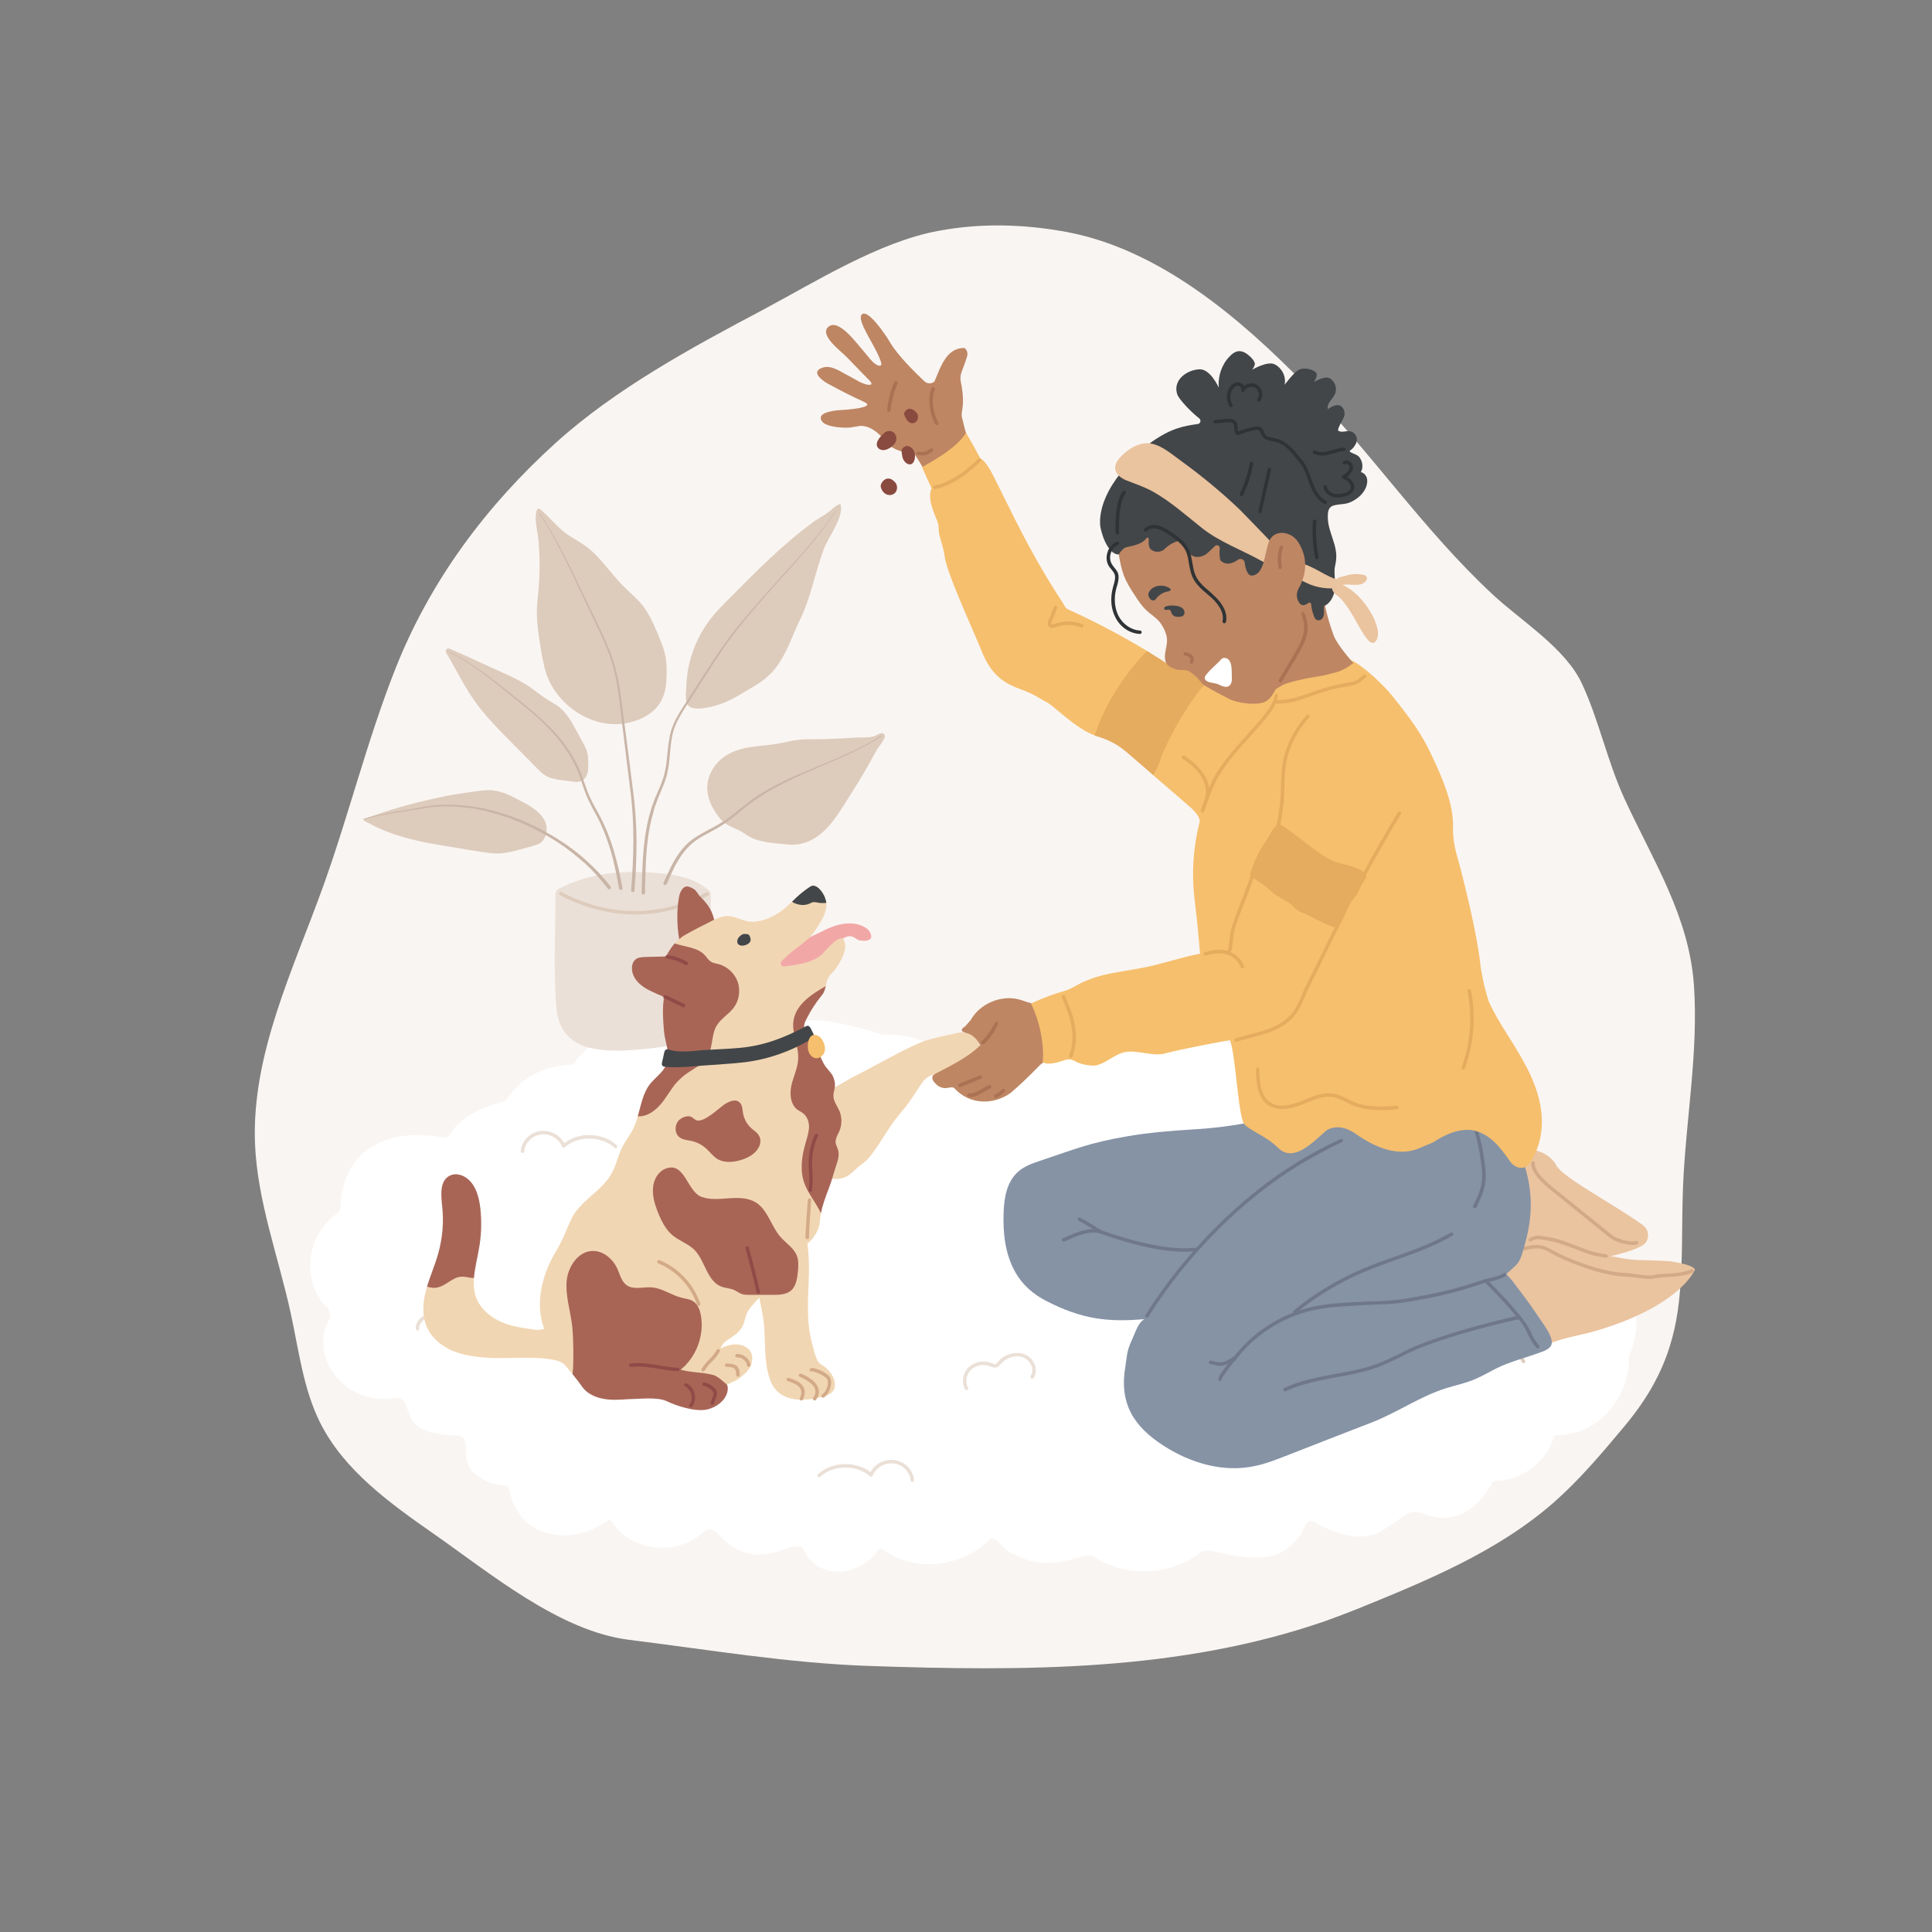 <svg xmlns="http://www.w3.org/2000/svg" xmlns:xlink="http://www.w3.org/1999/xlink" width="50" zoomAndPan="magnify" viewBox="0 0 37.5 37.5" height="50" preserveAspectRatio="xMidYMid meet" version="1.0"><rect x="0" y="0" width="37.5" height="37.5" fill="#808080" stroke="none"/><defs><clipPath id="eca2b6bd76"><path d="M 4.883 4.328 L 33 4.328 L 33 32.453 L 4.883 32.453 Z M 4.883 4.328 " clip-rule="nonzero"/></clipPath></defs><g clip-path="url(#eca2b6bd76)"><path fill="#f9f5f2" d="M 25.734 31.461 C 25.938 31.387 26.141 31.312 26.344 31.23 C 27.688 30.684 29.062 30.121 30.152 29.168 C 30.652 28.73 31.082 28.219 31.508 27.711 C 32.129 26.973 32.473 26.258 32.586 25.285 C 32.672 24.531 32.637 23.773 32.668 23.016 C 32.723 21.719 32.969 20.422 32.879 19.121 C 32.785 17.785 32.09 16.715 31.539 15.52 C 31.203 14.797 31.035 13.977 30.707 13.273 C 30.387 12.578 29.516 12.047 28.969 11.535 C 27.637 10.297 26.605 8.77 25.336 7.469 C 24.066 6.168 22.508 4.844 20.711 4.504 C 19.891 4.352 19.055 4.324 18.219 4.48 C 17.07 4.688 15.816 5.477 14.797 6.02 C 13.43 6.742 11.941 7.551 10.789 8.594 C 9.438 9.816 8.352 11.27 7.676 12.977 C 7.129 14.359 6.773 15.812 6.27 17.211 C 5.684 18.836 4.887 20.457 4.949 22.184 C 4.992 23.316 5.406 24.395 5.645 25.5 C 5.801 26.215 5.887 26.957 6.211 27.609 C 6.676 28.539 7.562 29.172 8.41 29.766 C 9.504 30.527 10.848 31.656 12.203 31.828 C 13.762 32.02 15.285 32.281 16.867 32.336 C 19.867 32.438 22.895 32.449 25.734 31.461 " fill-opacity="1" fill-rule="nonzero"/></g><path fill="#ffffff" d="M 31.637 26.277 C 31.625 26.301 31.617 26.328 31.617 26.359 C 31.625 27.074 31.07 27.855 30.227 27.855 C 30.195 27.855 30.168 27.875 30.16 27.902 C 30.027 28.344 29.562 28.742 29.023 28.746 C 28.996 28.746 28.973 28.758 28.961 28.781 C 28.824 29.039 28.621 29.285 28.336 29.398 C 28.078 29.5 27.828 29.465 27.598 29.371 C 27.488 29.324 27.363 29.34 27.273 29.406 C 27.137 29.508 26.996 29.602 26.855 29.691 C 26.398 29.977 25.895 29.754 25.469 29.523 C 25.328 29.48 25.305 29.758 25.215 29.828 C 24.77 30.426 24.102 30.227 23.492 30.098 C 23.422 30.082 23.344 30.102 23.285 30.145 C 22.723 30.578 21.863 30.621 21.262 30.234 C 21.203 30.195 21.129 30.184 21.062 30.199 C 20.691 30.293 20.25 30.461 19.699 30.18 L 19.633 30.148 C 19.48 30.09 19.328 29.789 19.215 29.871 C 18.707 30.414 17.75 30.539 17.137 30.074 C 17.105 30.051 17.059 30.059 17.039 30.09 C 16.723 30.582 15.902 30.703 15.609 30.098 C 15.461 29.738 14.734 30.676 13.926 29.758 C 13.863 29.676 13.73 29.66 13.656 29.734 C 13.16 30.207 12.254 30.129 11.879 29.539 C 11.855 29.508 11.809 29.5 11.777 29.523 C 11.496 29.723 11.164 29.84 10.758 29.785 C 10.227 29.711 9.957 29.324 9.879 28.887 C 9.871 28.859 9.848 28.836 9.812 28.832 C 9.617 28.824 9.422 28.766 9.27 28.645 C 8.852 28.352 9.211 27.891 8.879 27.863 C 8.66 27.859 8.359 27.832 8.191 27.73 C 7.82 27.547 7.977 27.094 7.676 27.137 C 6.871 27.285 6.141 26.59 6.297 25.863 C 6.293 25.793 6.348 25.699 6.387 25.617 C 6.426 25.539 6.41 25.445 6.348 25.383 C 6.059 25.105 5.973 24.672 6.047 24.301 C 6.109 24.004 6.285 23.75 6.523 23.566 C 6.578 23.527 6.609 23.473 6.609 23.41 C 6.656 22.383 7.43 21.879 8.559 22.07 C 8.641 22.09 8.723 22.055 8.758 21.988 C 8.887 21.746 9.305 21.496 9.727 21.395 C 9.785 21.379 9.836 21.344 9.867 21.297 C 10.148 20.879 10.625 20.672 11.129 20.664 C 11.316 20.395 11.57 20.16 11.898 20.027 C 12.141 19.93 12.398 19.891 12.66 19.93 C 12.887 19.961 13.078 20.062 13.285 20.141 C 13.32 20.152 13.387 20.16 13.422 20.18 C 13.426 20.172 13.434 20.168 13.438 20.164 C 13.508 20.09 13.586 20.027 13.672 19.969 C 13.828 19.871 14.008 19.805 14.195 19.777 C 14.406 19.746 14.621 19.75 14.828 19.805 C 14.926 19.832 15.027 19.871 15.117 19.918 C 15.152 19.938 15.184 19.957 15.215 19.98 C 15.238 19.961 15.258 19.941 15.281 19.93 C 15.355 19.887 15.441 19.852 15.527 19.832 C 15.719 19.785 15.914 19.801 16.109 19.828 C 16.457 19.879 16.805 19.984 17.145 20.082 C 17.145 20.082 17.148 20.082 17.148 20.082 C 17.574 20.055 17.961 20.215 18.312 20.375 C 18.32 20.379 18.324 20.383 18.332 20.383 C 18.828 20.566 19.32 20.277 19.816 20.184 C 19.824 20.18 19.832 20.18 19.844 20.18 C 20.371 20.125 20.781 20.102 21.312 20.168 C 22.133 20.254 22.969 19.863 23.805 20.219 C 24.184 20.379 24.496 20.598 24.906 20.637 C 24.918 20.637 24.934 20.637 24.945 20.637 C 26.039 20.574 26.59 20.648 27.199 21.555 C 27.211 21.57 27.227 21.586 27.242 21.598 C 27.289 21.637 27.359 21.66 27.426 21.648 C 28.48 21.426 28.449 22.484 29.391 22.695 C 29.41 22.699 29.832 23.445 29.848 23.449 C 30.047 23.543 30.469 23.805 30.57 24.02 C 30.855 24.676 31.273 24.273 31.594 24.93 C 31.809 25.352 31.82 25.84 31.637 26.277 " fill-opacity="1" fill-rule="nonzero"/><path fill="#ebe0d7" d="M 17.707 28.766 C 17.688 28.766 17.676 28.75 17.672 28.734 C 17.664 28.574 17.52 28.426 17.352 28.406 C 17.18 28.383 16.996 28.488 16.941 28.641 C 16.938 28.652 16.93 28.66 16.918 28.66 C 16.906 28.664 16.895 28.66 16.887 28.656 C 16.633 28.426 16.172 28.43 15.922 28.664 C 15.91 28.676 15.891 28.676 15.875 28.664 C 15.863 28.648 15.863 28.629 15.879 28.613 C 16.145 28.367 16.609 28.352 16.898 28.574 C 16.977 28.414 17.172 28.312 17.359 28.34 C 17.562 28.363 17.73 28.535 17.742 28.73 C 17.742 28.75 17.727 28.766 17.707 28.766 " fill-opacity="1" fill-rule="nonzero"/><path fill="#ebe0d7" d="M 10.141 22.379 C 10.121 22.379 10.109 22.363 10.109 22.344 C 10.117 22.152 10.285 21.98 10.488 21.953 C 10.676 21.93 10.871 22.031 10.953 22.188 C 11.238 21.965 11.703 21.98 11.973 22.23 C 11.984 22.242 11.984 22.262 11.973 22.277 C 11.961 22.289 11.938 22.293 11.926 22.277 C 11.676 22.047 11.215 22.039 10.961 22.27 C 10.953 22.277 10.941 22.277 10.93 22.277 C 10.918 22.273 10.91 22.266 10.906 22.254 C 10.852 22.102 10.668 21.996 10.5 22.02 C 10.328 22.043 10.184 22.188 10.176 22.348 C 10.176 22.367 10.16 22.379 10.141 22.379 " fill-opacity="1" fill-rule="nonzero"/><path fill="#ebe0d7" d="M 18.762 26.98 C 18.75 26.98 18.738 26.977 18.73 26.965 C 18.656 26.828 18.688 26.652 18.797 26.543 C 18.906 26.434 19.094 26.395 19.242 26.457 L 19.254 26.461 C 19.281 26.473 19.309 26.484 19.328 26.477 C 19.34 26.473 19.352 26.457 19.363 26.441 L 19.367 26.438 C 19.488 26.285 19.711 26.223 19.883 26.285 C 19.98 26.32 20.059 26.406 20.09 26.504 C 20.117 26.594 20.109 26.676 20.062 26.746 C 20.051 26.762 20.031 26.766 20.016 26.754 C 20 26.746 19.996 26.723 20.004 26.707 C 20.039 26.656 20.047 26.594 20.027 26.527 C 20 26.445 19.938 26.379 19.859 26.348 C 19.715 26.293 19.523 26.352 19.422 26.48 L 19.414 26.484 C 19.398 26.504 19.383 26.527 19.352 26.539 C 19.305 26.555 19.262 26.539 19.227 26.523 L 19.215 26.52 C 19.094 26.469 18.938 26.5 18.844 26.59 C 18.754 26.68 18.73 26.824 18.789 26.934 C 18.801 26.949 18.793 26.969 18.777 26.977 C 18.773 26.98 18.766 26.98 18.762 26.98 " fill-opacity="1" fill-rule="nonzero"/><path fill="#ebe0d7" d="M 9.535 25.898 C 9.523 25.898 9.508 25.891 9.504 25.875 C 9.469 25.777 9.375 25.699 9.25 25.668 C 9.117 25.633 8.98 25.66 8.895 25.734 C 8.883 25.746 8.863 25.746 8.852 25.734 C 8.758 25.645 8.613 25.543 8.441 25.543 C 8.441 25.543 8.438 25.543 8.438 25.543 C 8.348 25.543 8.258 25.582 8.199 25.645 C 8.168 25.676 8.133 25.723 8.137 25.789 C 8.137 25.809 8.121 25.824 8.102 25.824 C 8.086 25.824 8.07 25.809 8.07 25.789 C 8.066 25.723 8.094 25.652 8.148 25.598 C 8.219 25.523 8.328 25.477 8.434 25.477 C 8.617 25.473 8.773 25.574 8.875 25.664 C 8.977 25.59 9.125 25.566 9.266 25.602 C 9.414 25.641 9.523 25.734 9.566 25.852 C 9.574 25.871 9.566 25.891 9.547 25.895 C 9.543 25.898 9.539 25.898 9.535 25.898 " fill-opacity="1" fill-rule="nonzero"/><path fill="#ddcbbc" d="M 28.527 26.492 C 28.508 26.492 28.492 26.477 28.492 26.461 C 28.488 26.348 28.586 26.238 28.703 26.223 C 28.801 26.207 28.902 26.254 28.957 26.328 C 29.031 26.238 29.152 26.184 29.273 26.188 C 29.414 26.195 29.551 26.289 29.602 26.414 C 29.609 26.43 29.602 26.449 29.582 26.457 C 29.566 26.465 29.547 26.457 29.539 26.438 C 29.496 26.336 29.387 26.262 29.27 26.258 C 29.152 26.25 29.035 26.316 28.98 26.41 C 28.977 26.422 28.961 26.43 28.949 26.43 C 28.934 26.43 28.926 26.418 28.918 26.406 C 28.895 26.328 28.801 26.273 28.715 26.289 C 28.629 26.301 28.559 26.379 28.559 26.457 C 28.559 26.477 28.547 26.492 28.527 26.492 " fill-opacity="1" fill-rule="nonzero"/><path fill="#ebe0d7" d="M 13.766 19.551 C 13.738 19.758 13.609 19.945 13.477 20.059 C 13.223 20.281 12.906 20.32 12.605 20.352 C 12.25 20.387 11.895 20.422 11.543 20.359 C 11.273 20.312 10.984 20.176 10.863 19.855 C 10.805 19.707 10.793 19.531 10.785 19.359 C 10.766 19.004 10.762 18.645 10.77 18.285 C 10.777 18.02 10.781 17.527 10.781 17.352 C 10.781 17.312 10.801 17.277 10.828 17.262 C 11.445 16.926 12.137 16.887 12.801 16.949 C 13.137 16.98 13.484 17.043 13.762 17.285 C 13.781 17.301 13.797 17.332 13.797 17.363 C 13.793 17.68 13.789 19.387 13.766 19.551 " fill-opacity="1" fill-rule="nonzero"/><path fill="#ddcbbc" d="M 12.332 17.75 C 11.84 17.75 11.34 17.625 10.871 17.375 C 10.852 17.367 10.848 17.348 10.855 17.328 C 10.863 17.312 10.883 17.305 10.902 17.316 C 11.82 17.805 12.844 17.805 13.711 17.32 C 13.727 17.312 13.75 17.316 13.758 17.336 C 13.766 17.352 13.762 17.371 13.746 17.379 C 13.305 17.625 12.82 17.75 12.332 17.75 " fill-opacity="1" fill-rule="nonzero"/><path fill="#ddcbbc" d="M 16.445 15.523 C 16.418 15.57 16.387 15.617 16.359 15.66 C 16.246 15.836 16.129 16.008 15.973 16.148 C 15.781 16.32 15.555 16.418 15.293 16.391 C 15.059 16.367 14.754 16.359 14.543 16.238 C 14.5 16.215 14.461 16.184 14.422 16.16 C 14.309 16.09 14.18 16.055 14.074 15.98 C 13.977 15.914 13.918 15.812 13.855 15.715 C 13.742 15.531 13.691 15.297 13.758 15.094 C 13.879 14.73 14.188 14.562 14.547 14.504 C 14.715 14.477 14.887 14.469 15.055 14.441 C 15.207 14.418 15.352 14.375 15.504 14.359 C 15.641 14.344 15.781 14.348 15.918 14.348 C 16.035 14.348 16.152 14.34 16.27 14.336 C 16.387 14.328 16.504 14.324 16.621 14.316 C 16.73 14.312 16.867 14.324 16.973 14.289 C 17.023 14.273 17.129 14.184 17.172 14.266 C 17.203 14.328 17.043 14.508 17.012 14.566 C 16.945 14.688 16.875 14.809 16.809 14.93 C 16.691 15.133 16.57 15.328 16.445 15.523 " fill-opacity="1" fill-rule="nonzero"/><path fill="#c9b5a7" d="M 12.879 17.133 C 12.969 16.934 13.059 16.73 13.188 16.551 C 13.254 16.461 13.328 16.379 13.418 16.309 C 13.504 16.242 13.602 16.188 13.695 16.137 C 13.793 16.086 13.891 16.035 13.98 15.98 C 14.07 15.926 14.156 15.863 14.242 15.797 C 14.328 15.727 14.41 15.66 14.5 15.594 L 14.562 15.543 L 14.629 15.496 C 14.676 15.465 14.719 15.434 14.766 15.406 C 15.137 15.176 15.539 15.012 15.941 14.848 C 16.34 14.68 16.742 14.512 17.105 14.277 C 17.109 14.277 17.113 14.277 17.113 14.281 C 17.117 14.281 17.117 14.285 17.113 14.289 C 16.75 14.527 16.348 14.699 15.949 14.867 C 15.551 15.039 15.152 15.207 14.789 15.441 C 14.742 15.469 14.699 15.5 14.652 15.531 L 14.59 15.578 L 14.523 15.625 C 14.438 15.691 14.355 15.762 14.273 15.832 C 14.188 15.898 14.098 15.965 14.008 16.023 C 13.914 16.082 13.816 16.129 13.723 16.184 C 13.625 16.234 13.535 16.289 13.453 16.355 C 13.371 16.422 13.301 16.5 13.238 16.586 C 13.113 16.762 13.027 16.961 12.941 17.16 C 12.934 17.176 12.914 17.184 12.898 17.176 C 12.879 17.168 12.871 17.148 12.879 17.133 " fill-opacity="1" fill-rule="nonzero"/><path fill="#ddcbbc" d="M 10.773 15.121 C 10.852 15.141 10.934 15.145 11.016 15.156 C 11.145 15.172 11.27 15.219 11.363 15.09 C 11.406 15.035 11.414 14.957 11.418 14.887 C 11.418 14.738 11.422 14.621 11.352 14.484 C 11.293 14.375 11.234 14.27 11.176 14.16 C 11.09 14 10.992 13.836 10.852 13.723 C 10.781 13.668 10.703 13.629 10.629 13.582 C 10.492 13.496 10.371 13.391 10.234 13.301 C 10.078 13.203 9.91 13.125 9.746 13.051 C 9.406 12.902 9.066 12.734 8.723 12.59 C 8.68 12.57 8.633 12.625 8.66 12.668 C 8.867 13.016 9.039 13.387 9.289 13.711 C 9.496 13.977 9.738 14.219 9.977 14.461 C 10.125 14.609 10.27 14.758 10.418 14.906 C 10.465 14.957 10.516 15.004 10.57 15.043 C 10.637 15.086 10.703 15.109 10.773 15.121 " fill-opacity="1" fill-rule="nonzero"/><path fill="#c9b5a7" d="M 12.016 17.246 C 11.973 17.004 11.926 16.766 11.859 16.531 C 11.789 16.297 11.703 16.066 11.59 15.852 C 11.531 15.746 11.473 15.637 11.418 15.523 C 11.367 15.414 11.328 15.293 11.289 15.18 C 11.254 15.062 11.211 14.949 11.156 14.84 C 11.102 14.73 11.039 14.625 10.969 14.527 C 10.832 14.324 10.664 14.145 10.488 13.977 C 10.309 13.809 10.117 13.66 9.926 13.504 C 9.547 13.195 9.164 12.887 8.73 12.66 C 8.727 12.66 8.727 12.656 8.727 12.652 C 8.73 12.652 8.73 12.652 8.734 12.652 C 9.172 12.875 9.559 13.18 9.941 13.484 C 10.133 13.641 10.328 13.789 10.508 13.957 C 10.688 14.121 10.859 14.301 11 14.504 C 11.07 14.605 11.137 14.711 11.191 14.82 C 11.25 14.93 11.293 15.047 11.332 15.164 C 11.375 15.281 11.41 15.395 11.465 15.504 C 11.516 15.613 11.578 15.719 11.637 15.828 C 11.754 16.047 11.844 16.277 11.914 16.512 C 11.984 16.75 12.039 16.992 12.082 17.234 C 12.086 17.25 12.074 17.27 12.055 17.273 C 12.035 17.273 12.02 17.262 12.016 17.246 " fill-opacity="1" fill-rule="nonzero"/><path fill="#ddcbbc" d="M 9.801 15.398 C 9.719 15.371 9.637 15.348 9.555 15.34 C 9.457 15.332 9.363 15.344 9.27 15.355 C 9 15.391 8.742 15.43 8.48 15.488 C 8 15.59 7.527 15.727 7.066 15.895 C 7.012 15.914 7.148 15.973 7.164 15.98 C 7.238 16.02 7.309 16.059 7.387 16.09 C 7.535 16.156 7.691 16.207 7.848 16.254 C 8.168 16.344 8.496 16.398 8.82 16.449 C 8.98 16.477 9.137 16.504 9.297 16.527 C 9.418 16.547 9.543 16.566 9.664 16.566 C 9.801 16.562 9.934 16.531 10.066 16.496 C 10.188 16.465 10.305 16.43 10.422 16.395 C 10.609 16.336 10.652 16.074 10.57 15.926 C 10.465 15.73 10.25 15.617 10.062 15.523 C 9.977 15.477 9.891 15.434 9.801 15.398 " fill-opacity="1" fill-rule="nonzero"/><path fill="#c9b5a7" d="M 11.797 17.246 C 11.664 17.074 11.52 16.91 11.359 16.762 C 11.316 16.727 11.273 16.691 11.234 16.656 C 11.191 16.621 11.152 16.586 11.105 16.551 L 10.977 16.453 C 10.93 16.422 10.887 16.391 10.84 16.359 L 10.773 16.316 C 10.75 16.301 10.727 16.285 10.703 16.273 L 10.559 16.188 L 10.414 16.113 L 10.344 16.074 C 10.316 16.062 10.293 16.051 10.27 16.039 L 10.117 15.973 L 9.965 15.91 L 9.891 15.879 L 9.812 15.855 L 9.656 15.805 L 9.496 15.762 C 9.469 15.754 9.445 15.746 9.418 15.738 L 9.336 15.723 C 9.285 15.715 9.23 15.699 9.176 15.691 L 9.012 15.672 C 8.797 15.648 8.574 15.641 8.359 15.668 C 8.25 15.684 8.141 15.703 8.031 15.719 C 7.926 15.738 7.816 15.754 7.707 15.77 C 7.488 15.805 7.273 15.848 7.059 15.902 C 7.059 15.902 7.055 15.898 7.055 15.898 C 7.055 15.895 7.055 15.891 7.059 15.891 C 7.27 15.836 7.484 15.789 7.703 15.75 C 7.812 15.734 7.922 15.719 8.027 15.699 C 8.137 15.68 8.246 15.656 8.355 15.641 C 8.574 15.609 8.797 15.617 9.016 15.637 L 9.184 15.656 C 9.238 15.664 9.289 15.676 9.344 15.684 L 9.426 15.699 C 9.453 15.707 9.48 15.715 9.508 15.719 L 9.668 15.762 L 9.824 15.812 L 9.906 15.836 L 9.984 15.867 L 10.137 15.926 L 10.289 15.996 C 10.312 16.004 10.34 16.016 10.363 16.027 L 10.586 16.145 L 10.73 16.227 C 10.754 16.242 10.777 16.254 10.801 16.27 L 10.871 16.316 C 10.918 16.344 10.965 16.375 11.008 16.406 L 11.141 16.504 C 11.188 16.539 11.23 16.574 11.273 16.609 C 11.312 16.645 11.359 16.68 11.398 16.719 C 11.562 16.867 11.715 17.031 11.852 17.207 C 11.863 17.223 11.859 17.242 11.844 17.254 C 11.832 17.266 11.809 17.262 11.797 17.25 L 11.797 17.246 " fill-opacity="1" fill-rule="nonzero"/><path fill="#ddcbbc" d="M 15.078 12.934 C 15.031 13 14.977 13.062 14.914 13.117 C 14.797 13.227 14.66 13.309 14.523 13.387 C 14.344 13.496 14.164 13.605 13.965 13.672 C 13.836 13.715 13.492 13.809 13.371 13.707 C 13.289 13.637 13.316 13.453 13.32 13.352 C 13.324 13.188 13.344 13.023 13.383 12.863 C 13.461 12.555 13.598 12.262 13.793 12.012 C 13.902 11.871 14.027 11.746 14.152 11.621 C 14.672 11.094 15.199 10.562 15.801 10.121 C 15.895 10.055 16 10.004 16.094 9.93 C 16.164 9.879 16.223 9.801 16.312 9.785 C 16.395 10.016 16.078 10.426 15.996 10.641 C 15.824 11.094 15.738 11.602 15.527 12.031 C 15.383 12.328 15.277 12.664 15.078 12.934 " fill-opacity="1" fill-rule="nonzero"/><path fill="#c9b5a7" d="M 12.453 17.328 C 12.465 16.969 12.469 16.609 12.52 16.254 C 12.543 16.078 12.578 15.898 12.633 15.727 L 12.652 15.66 L 12.676 15.598 C 12.688 15.555 12.707 15.512 12.723 15.473 C 12.758 15.391 12.793 15.309 12.828 15.227 C 12.859 15.145 12.891 15.059 12.906 14.977 C 12.926 14.891 12.938 14.801 12.945 14.711 C 12.965 14.535 12.977 14.355 13.027 14.18 C 13.082 14.004 13.176 13.848 13.273 13.699 L 13.562 13.25 C 13.758 12.949 13.949 12.648 14.164 12.359 C 14.379 12.074 14.617 11.809 14.852 11.539 C 15.324 11.008 15.828 10.496 16.227 9.902 C 16.227 9.898 16.23 9.898 16.23 9.902 C 16.234 9.902 16.234 9.906 16.234 9.906 C 15.84 10.504 15.34 11.02 14.867 11.555 C 14.633 11.824 14.398 12.094 14.188 12.379 C 13.977 12.664 13.789 12.969 13.594 13.27 L 13.309 13.719 C 13.211 13.871 13.121 14.023 13.07 14.191 C 13.023 14.359 13.012 14.539 12.996 14.719 C 12.988 14.809 12.977 14.898 12.957 14.984 C 12.938 15.074 12.91 15.16 12.875 15.246 C 12.844 15.328 12.805 15.41 12.773 15.492 C 12.758 15.535 12.742 15.574 12.727 15.617 L 12.703 15.68 L 12.688 15.742 C 12.637 15.914 12.602 16.086 12.578 16.262 C 12.531 16.613 12.527 16.973 12.52 17.328 C 12.52 17.348 12.504 17.363 12.484 17.363 C 12.465 17.363 12.453 17.348 12.453 17.328 " fill-opacity="1" fill-rule="nonzero"/><path fill="#ddcbbc" d="M 12.645 12.031 C 12.598 11.938 12.543 11.844 12.477 11.758 C 12.363 11.613 12.219 11.5 12.09 11.367 C 11.844 11.121 11.656 10.812 11.375 10.605 C 11.258 10.52 11.129 10.453 11.008 10.371 C 10.812 10.234 10.676 10.043 10.492 9.891 C 10.398 9.812 10.398 10.027 10.398 10.07 C 10.402 10.223 10.445 10.379 10.457 10.531 C 10.48 10.832 10.48 11.133 10.453 11.434 C 10.441 11.566 10.426 11.699 10.422 11.836 C 10.414 12.102 10.461 12.367 10.504 12.629 C 10.531 12.785 10.559 12.945 10.609 13.094 C 10.828 13.711 11.531 14.172 12.184 14.031 C 12.473 13.969 12.754 13.82 12.867 13.531 C 12.922 13.402 12.934 13.258 12.938 13.117 C 12.941 13.004 12.941 12.887 12.922 12.777 C 12.895 12.602 12.824 12.438 12.754 12.273 C 12.719 12.191 12.684 12.113 12.645 12.031 " fill-opacity="1" fill-rule="nonzero"/><path fill="#c9b5a7" d="M 12.25 17.281 C 12.301 16.645 12.32 16 12.238 15.367 L 12.062 13.938 C 12.043 13.777 12.027 13.617 12.004 13.461 C 11.98 13.301 11.953 13.145 11.914 12.988 C 11.875 12.836 11.824 12.684 11.762 12.539 C 11.699 12.391 11.633 12.246 11.562 12.102 C 11.492 11.957 11.426 11.812 11.355 11.668 C 11.086 11.086 10.816 10.504 10.469 9.969 C 10.465 9.965 10.465 9.961 10.469 9.961 C 10.473 9.957 10.473 9.961 10.477 9.961 C 10.828 10.496 11.105 11.078 11.379 11.656 C 11.449 11.801 11.52 11.945 11.59 12.09 C 11.66 12.234 11.727 12.379 11.789 12.523 C 11.855 12.672 11.906 12.824 11.949 12.98 C 11.988 13.137 12.02 13.297 12.043 13.453 C 12.066 13.613 12.086 13.773 12.105 13.93 L 12.168 14.406 L 12.289 15.359 C 12.332 15.68 12.352 16 12.355 16.324 C 12.355 16.645 12.34 16.965 12.316 17.285 C 12.316 17.305 12.301 17.316 12.281 17.316 C 12.266 17.316 12.25 17.301 12.25 17.281 " fill-opacity="1" fill-rule="nonzero"/><path fill="#f1d6b3" d="M 16.516 20.926 C 16.516 20.926 16.203 21.113 16.082 21.168 C 15.965 21.227 15.738 22.883 16.18 22.883 C 16.484 22.902 16.555 22.711 16.746 22.582 C 16.938 22.457 17.16 22.02 17.371 21.738 C 17.512 21.555 17.559 21.527 17.746 21.246 C 17.93 20.969 17.957 20.859 18.297 20.82 C 18.637 20.781 19.102 20.492 19.004 20.238 C 18.957 20.102 18.797 20.047 18.66 20.039 C 18.645 20.035 18.629 20.039 18.613 20.043 C 18.535 20.059 18.27 20.113 18.012 20.184 C 17.703 20.27 16.996 20.688 16.516 20.926 " fill-opacity="1" fill-rule="nonzero"/><path fill="#f2a7a7" d="M 16.34 18.227 C 16.566 18.094 16.586 18.242 16.695 18.254 C 16.762 18.262 16.832 18.27 16.887 18.23 C 16.945 18.184 16.887 18.066 16.824 18.023 C 16.488 17.785 16.027 18.043 15.973 18.07 C 15.918 18.098 15.73 18.184 15.625 18.238 C 15.625 18.238 15.684 18.062 15.375 18.254 C 15.062 18.449 14.836 18.781 14.938 18.875 C 15.043 18.969 15.324 18.973 15.582 18.875 C 15.84 18.773 16.188 18.473 16.188 18.473 L 16.34 18.227 " fill-opacity="1" fill-rule="nonzero"/><path fill="#a86556" d="M 13.184 18.23 C 13.137 17.973 13.133 17.664 13.18 17.41 C 13.199 17.312 13.254 17.195 13.348 17.207 C 13.387 17.211 13.418 17.23 13.449 17.246 C 13.512 17.273 13.547 17.359 13.594 17.406 C 13.754 17.566 13.816 17.668 13.863 17.852 C 13.863 17.852 13.629 18.293 13.184 18.23 " fill-opacity="1" fill-rule="nonzero"/><path fill="#f1d6b3" d="M 9.199 24.805 C 9.188 24.938 9.199 25.07 9.246 25.199 C 9.336 25.418 9.535 25.578 9.75 25.668 C 9.969 25.758 10.207 25.785 10.438 25.816 L 10.562 25.793 C 10.375 25.289 10.527 24.715 10.809 24.258 C 10.926 24.062 10.988 23.883 11.082 23.676 C 11.246 23.312 11.668 23.133 11.867 22.785 C 11.961 22.621 11.996 22.426 12.082 22.254 C 12.145 22.137 12.23 22.031 12.289 21.91 C 12.328 21.836 12.355 21.75 12.379 21.668 C 12.379 21.668 12.977 20.898 13.137 20.676 C 13.297 20.449 13.266 19.215 13.266 19.215 C 13.316 19.125 13.094 18.312 13.094 18.312 C 13.094 18.312 13.211 18.195 13.281 18.156 C 13.453 18.059 13.625 17.969 13.801 17.883 C 13.906 17.828 14.023 17.773 14.145 17.781 C 14.27 17.789 14.387 17.859 14.512 17.883 C 14.797 17.93 15.125 17.746 15.32 17.551 C 15.336 17.535 15.355 17.516 15.375 17.5 C 15.477 17.398 15.59 17.297 15.73 17.207 C 15.844 17.133 15.996 17.332 16.027 17.469 C 16.035 17.488 16.035 17.504 16.039 17.523 C 16.059 17.73 15.902 17.945 15.789 18.105 C 15.641 18.316 15.402 18.402 15.168 18.664 C 15.137 18.703 15.168 18.766 15.219 18.758 C 15.52 18.723 15.812 18.676 15.98 18.496 C 16.168 18.289 16.348 18.102 16.398 18.293 C 16.445 18.48 16.262 18.773 16.148 18.887 C 16.059 18.973 16.043 19.059 16.027 19.141 C 16.012 19.203 15.805 19.414 15.758 19.473 C 15.758 19.473 15.465 19.703 15.535 19.977 C 15.602 20.25 16.078 21.965 16.012 22.508 C 15.945 23.047 15.934 23.551 15.934 23.551 C 15.922 23.613 15.914 23.676 15.91 23.738 C 15.879 23.977 15.672 24.141 15.672 24.141 C 15.773 24.879 15.566 25.469 15.793 26.188 C 15.793 26.211 15.82 26.297 15.848 26.367 C 15.863 26.418 15.902 26.465 15.949 26.492 C 16.172 26.613 16.367 26.996 16.012 27.098 C 15.914 27.125 15.137 27.371 14.938 26.758 C 14.824 26.414 14.863 26.035 14.824 25.656 C 14.801 25.496 14.77 25.344 14.738 25.188 C 14.738 25.188 14.586 25.336 14.516 25.453 C 14.445 25.566 14.473 25.691 14.355 25.828 C 14.277 25.922 14.113 26.004 14.066 26.051 C 14.016 26.098 13.98 26.172 13.98 26.172 C 14.082 26.129 14.188 26.09 14.297 26.094 C 14.406 26.098 14.523 26.148 14.574 26.246 C 14.621 26.336 14.605 26.453 14.555 26.543 C 14.504 26.633 14.418 26.699 14.336 26.762 C 14.281 26.801 14.109 26.875 14.109 26.875 L 11.113 26.672 C 11.066 26.613 11.016 26.555 10.961 26.492 C 10.785 26.289 9.887 26.375 9.562 26.359 C 9.32 26.348 9.07 26.324 8.84 26.242 C 8.609 26.156 8.395 25.996 8.293 25.773 C 8.188 25.547 8.203 25.281 8.27 25.043 C 8.273 25.02 8.281 24.996 8.289 24.973 C 8.289 24.973 9.133 24.289 9.199 24.805 " fill-opacity="1" fill-rule="nonzero"/><path fill="#a86556" d="M 14.117 27.023 C 14.07 27.195 13.906 27.312 13.738 27.355 C 13.5 27.414 13.125 27.285 12.945 27.199 C 12.762 27.109 12.402 27.156 12.242 27.156 C 12.082 27.156 11.59 27.25 11.324 26.949 C 11.258 26.855 11.188 26.766 11.113 26.672 C 11.129 26.535 11.129 26.395 11.129 26.258 C 11.125 26.062 11.125 25.867 11.098 25.676 C 11.059 25.402 10.973 25.129 11 24.852 C 11.031 24.574 11.227 24.285 11.504 24.281 C 11.715 24.277 11.902 24.441 11.988 24.637 C 12.035 24.746 12.066 24.879 12.168 24.949 C 12.301 25.039 12.484 24.977 12.645 24.988 C 12.855 25 13.035 25.145 13.238 25.191 C 13.312 25.211 13.387 25.215 13.449 25.254 C 13.543 25.312 13.586 25.426 13.605 25.535 C 13.672 25.922 13.516 26.34 13.211 26.586 C 13.445 26.648 13.609 26.629 13.844 26.688 C 13.93 26.711 14.039 26.816 14.109 26.875 C 14.133 26.918 14.129 26.977 14.117 27.023 " fill-opacity="1" fill-rule="nonzero"/><path fill="#a86556" d="M 13.625 23.234 C 13.793 23.293 13.977 23.27 14.156 23.258 C 14.332 23.246 14.52 23.246 14.672 23.34 C 14.906 23.488 14.969 23.805 15.152 24.012 C 15.262 24.137 15.414 24.227 15.469 24.379 C 15.504 24.473 15.496 24.578 15.488 24.676 C 15.473 24.816 15.453 24.969 15.348 25.055 C 15.254 25.129 15.129 25.133 15.012 25.133 C 14.855 25.133 14.699 25.133 14.543 25.133 C 14.492 25.133 14.445 25.133 14.398 25.117 C 14.344 25.098 14.301 25.062 14.25 25.039 C 14.172 25.004 14.082 25.004 14 24.973 C 13.719 24.863 13.688 24.469 13.473 24.254 C 13.355 24.141 13.191 24.086 13.062 23.984 C 12.914 23.863 12.828 23.68 12.758 23.5 C 12.703 23.355 12.66 23.203 12.676 23.047 C 12.688 22.895 12.773 22.742 12.918 22.684 C 13.297 22.535 13.336 23.141 13.625 23.234 " fill-opacity="1" fill-rule="nonzero"/><path fill="#914a47" d="M 14.715 25.113 C 14.699 25.113 14.688 25.102 14.684 25.086 C 14.617 24.777 14.539 24.48 14.469 24.23 C 14.465 24.215 14.477 24.195 14.496 24.191 C 14.512 24.188 14.531 24.195 14.535 24.215 C 14.602 24.465 14.684 24.762 14.75 25.07 C 14.754 25.09 14.742 25.105 14.723 25.109 C 14.719 25.113 14.719 25.113 14.715 25.113 " fill-opacity="1" fill-rule="nonzero"/><path fill="#d3aa88" d="M 15.555 27.184 C 15.551 27.184 15.543 27.184 15.539 27.18 C 15.523 27.172 15.516 27.152 15.523 27.137 C 15.559 27.066 15.562 27.008 15.539 26.961 C 15.512 26.898 15.426 26.848 15.293 26.809 C 15.273 26.805 15.262 26.785 15.266 26.77 C 15.273 26.75 15.289 26.738 15.309 26.746 C 15.469 26.789 15.562 26.852 15.602 26.934 C 15.633 27 15.625 27.074 15.586 27.164 C 15.578 27.176 15.566 27.184 15.555 27.184 " fill-opacity="1" fill-rule="nonzero"/><path fill="#d3aa88" d="M 15.812 27.184 C 15.805 27.184 15.797 27.18 15.793 27.176 C 15.777 27.168 15.773 27.145 15.785 27.129 C 15.824 27.074 15.836 27.023 15.824 26.973 C 15.797 26.883 15.695 26.797 15.523 26.723 C 15.508 26.719 15.496 26.699 15.504 26.68 C 15.512 26.664 15.531 26.656 15.551 26.664 C 15.738 26.742 15.855 26.844 15.887 26.953 C 15.906 27.023 15.891 27.098 15.84 27.168 C 15.832 27.18 15.824 27.184 15.812 27.184 " fill-opacity="1" fill-rule="nonzero"/><path fill="#d3aa88" d="M 15.773 26.609 Z M 15.98 27.129 C 15.969 27.129 15.957 27.121 15.949 27.113 C 15.941 27.098 15.945 27.074 15.961 27.066 C 16.035 27.016 16.086 26.879 16.062 26.785 C 16.043 26.715 15.812 26.617 15.762 26.617 C 15.75 26.625 15.738 26.625 15.727 26.613 C 15.711 26.602 15.711 26.582 15.723 26.566 C 15.742 26.547 15.773 26.551 15.805 26.559 C 15.879 26.574 16.098 26.66 16.125 26.77 C 16.156 26.887 16.094 27.055 15.996 27.121 C 15.992 27.125 15.984 27.129 15.98 27.129 " fill-opacity="1" fill-rule="nonzero"/><path fill="#d3aa88" d="M 13.648 26.621 C 13.641 26.621 13.633 26.617 13.629 26.613 C 13.613 26.602 13.609 26.582 13.617 26.566 C 13.688 26.465 13.738 26.414 13.785 26.367 C 13.828 26.32 13.867 26.281 13.91 26.203 C 13.922 26.184 13.941 26.18 13.957 26.188 C 13.973 26.199 13.98 26.219 13.969 26.234 C 13.922 26.32 13.879 26.367 13.832 26.414 C 13.789 26.457 13.738 26.508 13.676 26.605 C 13.668 26.613 13.656 26.621 13.648 26.621 " fill-opacity="1" fill-rule="nonzero"/><path fill="#914a47" d="M 13.406 27.316 C 13.398 27.316 13.391 27.316 13.387 27.309 C 13.371 27.297 13.367 27.277 13.379 27.262 C 13.422 27.215 13.434 27.141 13.418 27.07 C 13.402 26.996 13.355 26.938 13.301 26.91 C 13.281 26.902 13.277 26.883 13.285 26.867 C 13.293 26.848 13.312 26.844 13.328 26.852 C 13.406 26.887 13.461 26.961 13.484 27.055 C 13.504 27.145 13.484 27.238 13.434 27.305 C 13.426 27.312 13.414 27.316 13.406 27.316 " fill-opacity="1" fill-rule="nonzero"/><path fill="#914a47" d="M 13.824 27.27 C 13.82 27.27 13.82 27.27 13.816 27.27 C 13.797 27.266 13.789 27.246 13.793 27.23 C 13.801 27.195 13.812 27.164 13.824 27.137 C 13.852 27.066 13.863 27.031 13.82 26.988 C 13.766 26.938 13.715 26.91 13.66 26.902 C 13.641 26.898 13.629 26.879 13.633 26.863 C 13.633 26.844 13.652 26.832 13.668 26.832 C 13.738 26.844 13.805 26.879 13.867 26.938 C 13.945 27.016 13.914 27.09 13.887 27.164 C 13.875 27.188 13.863 27.215 13.859 27.246 C 13.855 27.262 13.84 27.27 13.824 27.27 " fill-opacity="1" fill-rule="nonzero"/><path fill="#a86556" d="M 14.055 21.441 C 14.145 21.383 14.273 21.32 14.352 21.395 C 14.41 21.441 14.41 21.531 14.422 21.605 C 14.441 21.719 14.5 21.824 14.586 21.902 C 14.641 21.949 14.707 21.988 14.738 22.055 C 14.773 22.121 14.762 22.211 14.723 22.277 C 14.652 22.406 14.508 22.48 14.367 22.52 C 14.219 22.562 14.051 22.574 13.918 22.492 C 13.84 22.441 13.781 22.363 13.715 22.301 C 13.633 22.223 13.531 22.172 13.422 22.145 C 13.34 22.129 13.254 22.125 13.188 22.074 C 13.094 22 13.09 21.844 13.168 21.754 C 13.219 21.699 13.309 21.656 13.383 21.668 C 13.449 21.676 13.484 21.746 13.539 21.75 C 13.691 21.766 13.934 21.527 14.055 21.441 " fill-opacity="1" fill-rule="nonzero"/><path fill="#a86556" d="M 16.293 21.953 C 16.262 22.023 16.215 22.094 16.219 22.172 C 16.223 22.227 16.258 22.277 16.27 22.332 C 16.293 22.426 16.266 22.52 16.234 22.609 C 16.184 22.762 16.145 22.918 16.086 23.07 C 16.027 23.227 15.965 23.387 15.934 23.551 C 15.844 23.348 15.684 23.172 15.609 22.957 C 15.523 22.711 15.562 22.438 15.637 22.184 C 15.664 22.09 15.695 21.992 15.703 21.891 C 15.707 21.793 15.676 21.684 15.598 21.617 C 15.562 21.586 15.516 21.566 15.477 21.539 C 15.34 21.434 15.324 21.23 15.363 21.059 C 15.402 20.891 15.484 20.73 15.492 20.559 C 15.508 20.305 15.363 20.059 15.402 19.809 C 15.449 19.496 15.754 19.297 16.027 19.141 C 16.012 19.203 16 19.262 15.953 19.316 C 15.832 19.465 15.734 19.617 15.648 19.789 C 15.621 19.844 15.598 19.902 15.613 19.961 C 15.629 20.016 15.676 20.051 15.715 20.09 C 15.875 20.262 15.891 20.527 16.035 20.715 C 16.07 20.762 16.113 20.805 16.148 20.855 C 16.195 20.934 16.215 21.027 16.203 21.113 C 16.195 21.164 16.176 21.215 16.176 21.266 C 16.176 21.375 16.25 21.465 16.293 21.562 C 16.344 21.684 16.344 21.832 16.293 21.953 " fill-opacity="1" fill-rule="nonzero"/><path fill="#a86556" d="M 14.242 19.559 C 14.145 19.688 13.988 19.773 13.906 19.914 C 13.801 20.102 13.84 20.352 13.723 20.531 C 13.637 20.66 13.484 20.73 13.355 20.82 C 13.266 20.879 13.184 20.953 13.113 21.035 C 13.008 21.164 12.93 21.309 12.824 21.434 C 12.715 21.559 12.57 21.668 12.406 21.668 C 12.398 21.668 12.387 21.668 12.379 21.668 C 12.441 21.453 12.477 21.227 12.609 21.051 C 12.707 20.922 12.855 20.828 12.926 20.68 C 13.027 20.457 12.902 20.23 12.887 20.004 C 12.871 19.805 12.855 19.602 12.883 19.402 C 12.887 19.375 12.875 19.344 12.848 19.332 L 12.754 19.293 C 12.641 19.242 12.523 19.191 12.43 19.109 C 12.332 19.027 12.262 18.91 12.266 18.785 C 12.266 18.711 12.301 18.633 12.367 18.602 C 12.398 18.586 12.438 18.582 12.473 18.578 C 12.578 18.57 12.801 18.57 12.887 18.566 C 12.91 18.566 12.93 18.555 12.941 18.535 C 12.992 18.449 13.043 18.371 13.094 18.312 C 13.293 18.379 13.539 18.387 13.68 18.539 C 13.719 18.582 13.746 18.633 13.797 18.664 C 13.84 18.695 13.898 18.699 13.949 18.715 C 14.117 18.758 14.262 18.895 14.32 19.059 C 14.375 19.223 14.348 19.418 14.242 19.559 " fill-opacity="1" fill-rule="nonzero"/><path fill="#424649" d="M 14.41 18.355 C 14.289 18.355 14.289 18.246 14.348 18.184 C 14.406 18.125 14.441 18.125 14.473 18.129 C 14.5 18.137 14.543 18.113 14.566 18.211 C 14.59 18.305 14.484 18.352 14.41 18.355 " fill-opacity="1" fill-rule="nonzero"/><path fill="#424649" d="M 16.039 17.523 C 16.027 17.527 16.016 17.527 16.004 17.527 C 15.953 17.531 15.902 17.527 15.855 17.516 C 15.824 17.512 15.793 17.504 15.762 17.516 C 15.734 17.523 15.625 17.617 15.414 17.527 C 15.398 17.52 15.387 17.512 15.375 17.5 C 15.477 17.398 15.59 17.297 15.73 17.207 C 15.844 17.133 15.996 17.332 16.027 17.469 C 16.035 17.488 16.035 17.504 16.039 17.523 " fill-opacity="1" fill-rule="nonzero"/><path fill="#914a47" d="M 13.32 18.734 C 13.312 18.734 13.305 18.734 13.301 18.73 C 13.211 18.668 13.043 18.613 12.953 18.609 C 12.934 18.605 12.918 18.59 12.922 18.57 C 12.922 18.555 12.941 18.539 12.957 18.539 C 13.062 18.547 13.238 18.605 13.34 18.676 C 13.355 18.684 13.355 18.707 13.348 18.723 C 13.34 18.73 13.328 18.734 13.32 18.734 " fill-opacity="1" fill-rule="nonzero"/><path fill="#914a47" d="M 13.266 19.551 C 13.262 19.551 13.258 19.551 13.254 19.547 C 13.199 19.523 13.137 19.492 13.074 19.465 C 13.016 19.434 12.957 19.402 12.902 19.379 C 12.887 19.375 12.879 19.352 12.887 19.336 C 12.895 19.32 12.914 19.312 12.93 19.32 C 12.984 19.344 13.047 19.375 13.105 19.402 C 13.164 19.434 13.227 19.461 13.281 19.484 C 13.297 19.492 13.305 19.512 13.297 19.531 C 13.293 19.543 13.277 19.551 13.266 19.551 " fill-opacity="1" fill-rule="nonzero"/><path fill="#d3aa88" d="M 13.559 25.348 C 13.547 25.348 13.531 25.34 13.527 25.324 C 13.52 25.297 13.512 25.273 13.5 25.246 C 13.367 24.922 13.102 24.656 12.777 24.523 C 12.762 24.516 12.75 24.496 12.758 24.48 C 12.766 24.461 12.785 24.453 12.805 24.461 C 13.145 24.602 13.422 24.879 13.562 25.223 C 13.574 25.246 13.582 25.273 13.594 25.305 C 13.598 25.32 13.59 25.34 13.57 25.348 C 13.566 25.348 13.562 25.348 13.559 25.348 " fill-opacity="1" fill-rule="nonzero"/><path fill="#914a47" d="M 13.156 26.613 C 13.078 26.613 12.969 26.598 12.949 26.594 C 12.887 26.586 12.832 26.578 12.777 26.566 C 12.598 26.539 12.445 26.512 12.246 26.531 C 12.227 26.531 12.211 26.52 12.207 26.5 C 12.207 26.48 12.223 26.465 12.238 26.465 C 12.449 26.445 12.605 26.473 12.789 26.5 C 12.844 26.512 12.898 26.52 12.961 26.527 C 13.016 26.535 13.098 26.547 13.156 26.547 C 13.176 26.547 13.191 26.562 13.191 26.578 C 13.191 26.598 13.176 26.613 13.156 26.613 " fill-opacity="1" fill-rule="nonzero"/><path fill="#d3aa88" d="M 14.324 26.723 C 14.305 26.723 14.289 26.707 14.289 26.688 C 14.289 26.582 14.273 26.531 14.105 26.531 C 14.086 26.531 14.07 26.516 14.07 26.496 C 14.07 26.477 14.086 26.465 14.105 26.465 C 14.289 26.465 14.359 26.523 14.359 26.688 C 14.359 26.707 14.344 26.723 14.324 26.723 " fill-opacity="1" fill-rule="nonzero"/><path fill="#d3aa88" d="M 14.535 26.531 C 14.52 26.531 14.504 26.52 14.5 26.504 C 14.488 26.414 14.395 26.34 14.309 26.348 C 14.289 26.348 14.273 26.336 14.27 26.316 C 14.27 26.297 14.285 26.281 14.301 26.281 C 14.426 26.273 14.547 26.367 14.566 26.492 C 14.57 26.512 14.559 26.527 14.539 26.531 C 14.539 26.531 14.535 26.531 14.535 26.531 " fill-opacity="1" fill-rule="nonzero"/><path fill="#a86556" d="M 9.293 24.258 C 9.262 24.438 9.215 24.621 9.199 24.805 C 9.117 24.809 9.035 24.773 8.953 24.781 C 8.789 24.789 8.668 24.945 8.512 24.984 C 8.438 25.008 8.359 24.996 8.289 24.973 C 8.352 24.758 8.445 24.551 8.504 24.336 C 8.59 24.035 8.617 23.719 8.582 23.41 C 8.559 23.191 8.531 22.91 8.738 22.816 C 8.812 22.781 8.898 22.789 8.977 22.82 C 9.215 22.926 9.297 23.207 9.324 23.457 C 9.352 23.723 9.344 23.996 9.293 24.258 " fill-opacity="1" fill-rule="nonzero"/><path fill="#914a47" d="M 15.727 23.137 C 15.707 23.137 15.695 23.117 15.695 23.102 C 15.699 23.043 15.703 22.996 15.707 22.961 C 15.711 22.887 15.707 22.809 15.703 22.734 C 15.699 22.688 15.695 22.637 15.695 22.586 C 15.695 22.395 15.734 22.199 15.816 22.023 C 15.824 22.008 15.844 22 15.859 22.008 C 15.875 22.016 15.883 22.035 15.875 22.051 C 15.801 22.219 15.762 22.402 15.762 22.586 C 15.762 22.633 15.766 22.684 15.77 22.73 C 15.773 22.805 15.777 22.887 15.773 22.965 C 15.77 23 15.766 23.051 15.762 23.105 C 15.762 23.125 15.746 23.137 15.727 23.137 " fill-opacity="1" fill-rule="nonzero"/><path fill="#d3aa88" d="M 15.668 24.051 C 15.648 24.051 15.633 24.035 15.633 24.02 C 15.637 23.879 15.66 23.535 15.68 23.289 C 15.68 23.27 15.699 23.258 15.715 23.258 C 15.734 23.258 15.75 23.273 15.746 23.293 C 15.727 23.539 15.703 23.883 15.703 24.02 C 15.703 24.039 15.688 24.051 15.668 24.051 " fill-opacity="1" fill-rule="nonzero"/><path fill="#424649" d="M 15.75 19.988 C 15.703 19.887 15.672 19.902 15.609 19.938 C 15.203 20.152 14.809 20.301 14.348 20.34 C 14.137 20.359 13.922 20.367 13.711 20.379 C 13.48 20.391 13.215 20.445 12.992 20.375 C 12.902 20.348 12.898 20.395 12.875 20.512 C 12.855 20.625 12.805 20.699 12.918 20.707 C 13.172 20.73 13.426 20.699 13.68 20.68 C 13.941 20.66 14.203 20.648 14.461 20.617 C 14.922 20.559 15.359 20.402 15.754 20.164 C 15.828 20.117 15.797 20.086 15.75 19.988 " fill-opacity="1" fill-rule="nonzero"/><path fill="#f6bf6d" d="M 15.707 20.441 C 15.73 20.484 15.766 20.523 15.812 20.535 C 15.887 20.559 15.969 20.504 16 20.43 C 16.027 20.355 16.008 20.27 15.969 20.199 C 15.953 20.168 15.93 20.137 15.898 20.117 C 15.691 19.984 15.641 20.312 15.707 20.441 " fill-opacity="1" fill-rule="nonzero"/><path fill="#eac39f" d="M 31.836 23.742 C 31.887 23.777 31.938 23.816 31.965 23.871 C 32.008 23.957 31.992 24.074 31.926 24.137 C 31.754 24.297 31.055 24.43 31.008 24.434 C 31.008 24.434 29.402 24.398 29.332 24.039 C 29.262 23.68 29.332 22.395 29.332 22.395 C 29.672 22.211 30.074 22.359 30.211 22.625 C 30.328 22.848 31.266 23.344 31.836 23.742 " fill-opacity="1" fill-rule="nonzero"/><path fill="#d3aa88" d="M 31.695 24.164 C 31.551 24.164 31.332 24.094 31.254 24.031 L 30.109 23.105 C 29.934 22.965 29.703 22.754 29.723 22.566 C 29.727 22.547 29.742 22.535 29.762 22.539 C 29.781 22.539 29.793 22.559 29.793 22.574 C 29.77 22.746 30.055 22.977 30.148 23.051 L 31.297 23.977 C 31.383 24.047 31.664 24.125 31.754 24.09 C 31.77 24.082 31.789 24.09 31.797 24.109 C 31.805 24.125 31.797 24.145 31.777 24.152 C 31.754 24.16 31.727 24.164 31.695 24.164 " fill-opacity="1" fill-rule="nonzero"/><path fill="#eac39f" d="M 31.793 24.457 C 31.996 24.465 32.199 24.465 32.398 24.48 C 32.461 24.484 33 24.57 32.879 24.68 C 32.879 24.68 32.578 25.359 30.977 25.832 C 30.66 25.926 30.266 25.969 29.953 26.137 C 29.953 26.137 29.172 25.203 29.059 24.859 C 28.949 24.516 29.086 24.656 29.422 24.258 C 29.758 23.859 30.289 24.07 30.652 24.23 C 30.652 24.23 31.395 24.445 31.793 24.457 " fill-opacity="1" fill-rule="nonzero"/><path fill="#d3aa88" d="M 32.012 24.824 C 31.926 24.824 31.828 24.809 31.734 24.797 C 31.66 24.785 31.594 24.777 31.543 24.777 C 31.062 24.766 30.332 24.457 30.125 24.336 C 29.941 24.23 29.863 24.199 29.586 24.27 C 29.566 24.273 29.547 24.262 29.543 24.246 C 29.539 24.227 29.551 24.207 29.566 24.203 C 29.859 24.129 29.957 24.164 30.156 24.277 C 30.355 24.395 31.082 24.699 31.543 24.707 C 31.598 24.711 31.668 24.719 31.742 24.73 C 31.875 24.75 32.023 24.77 32.109 24.746 C 32.16 24.73 32.238 24.727 32.332 24.723 C 32.488 24.715 32.688 24.703 32.824 24.637 C 32.844 24.629 32.863 24.637 32.871 24.652 C 32.879 24.668 32.871 24.688 32.855 24.699 C 32.703 24.77 32.5 24.781 32.336 24.789 C 32.246 24.797 32.172 24.801 32.125 24.812 C 32.094 24.82 32.055 24.824 32.012 24.824 " fill-opacity="1" fill-rule="nonzero"/><path fill="#d3aa88" d="M 31.176 24.414 C 31.176 24.414 31.172 24.414 31.172 24.414 C 30.906 24.371 30.844 24.348 30.676 24.281 C 30.621 24.262 30.555 24.234 30.469 24.203 L 30.441 24.195 C 30.316 24.148 30.184 24.098 30.047 24.082 C 30.016 24.074 29.988 24.07 29.961 24.066 C 29.863 24.047 29.805 24.039 29.719 24.094 C 29.703 24.105 29.684 24.102 29.672 24.086 C 29.664 24.07 29.668 24.047 29.684 24.039 C 29.793 23.965 29.871 23.98 29.973 24 C 30 24.004 30.027 24.008 30.055 24.012 C 30.199 24.031 30.336 24.082 30.465 24.129 L 30.488 24.141 C 30.578 24.172 30.645 24.199 30.699 24.219 C 30.867 24.285 30.926 24.305 31.184 24.348 C 31.199 24.352 31.211 24.367 31.211 24.387 C 31.207 24.402 31.191 24.414 31.176 24.414 " fill-opacity="1" fill-rule="nonzero"/><path fill="#8693a5" d="M 20.305 25.25 C 20.062 25.125 19.855 24.949 19.715 24.707 C 19.512 24.359 19.465 23.941 19.48 23.539 C 19.488 23.25 19.543 22.938 19.758 22.746 C 19.879 22.637 20.035 22.582 20.188 22.531 C 20.887 22.297 21.141 22.184 21.859 22.059 C 22.285 21.984 22.719 21.949 23.152 21.922 C 23.465 21.906 23.992 21.852 24.414 21.75 C 24.414 21.75 25.598 21.301 26.75 21.277 C 27.906 21.254 29.094 21.445 29.094 21.445 C 29.383 22.199 29.938 22.887 29.613 24.094 C 29.492 24.543 29.5 24.488 29.238 24.73 C 29.32 24.824 29.32 24.82 29.332 24.832 C 29.504 25.059 29.68 25.285 29.836 25.523 C 29.91 25.641 30.195 25.984 30.102 26.125 C 30.062 26.184 29.996 26.215 29.93 26.238 C 29.641 26.348 29.336 26.418 29.055 26.555 C 28.922 26.621 28.793 26.699 28.656 26.758 C 28.465 26.844 28.254 26.887 28.055 26.949 C 27.547 27.113 27.113 27.422 26.617 27.613 C 26.051 27.832 25.488 28.051 24.922 28.273 C 24.746 28.34 24.57 28.41 24.387 28.449 C 23.762 28.594 23.113 28.402 22.586 28.062 C 22.004 27.688 21.719 27.238 21.844 26.52 C 21.875 26.336 21.863 26.238 21.965 26.02 C 22.062 25.801 22.09 25.688 22.207 25.605 C 21.516 25.664 21.008 25.613 20.305 25.25 " fill-opacity="1" fill-rule="nonzero"/><path fill="#6f7889" d="M 28.625 23.453 C 28.621 23.453 28.613 23.449 28.609 23.449 C 28.594 23.438 28.586 23.418 28.594 23.402 C 28.805 22.996 28.793 22.848 28.723 22.395 C 28.699 22.242 28.66 22.094 28.621 21.945 L 28.684 21.93 L 28.652 21.938 L 28.684 21.93 C 28.723 22.078 28.766 22.23 28.789 22.383 C 28.863 22.844 28.875 23.012 28.656 23.434 C 28.648 23.445 28.637 23.453 28.625 23.453 " fill-opacity="1" fill-rule="nonzero"/><path fill="#6f7889" d="M 25.129 25.496 C 25.121 25.496 25.109 25.492 25.105 25.484 C 25.094 25.469 25.094 25.449 25.109 25.438 C 25.516 25.102 25.969 24.832 26.453 24.625 C 26.656 24.539 26.871 24.461 27.078 24.391 C 27.441 24.262 27.816 24.125 28.156 23.926 C 28.172 23.918 28.191 23.922 28.203 23.938 C 28.211 23.953 28.207 23.977 28.191 23.984 C 27.848 24.188 27.465 24.324 27.098 24.453 C 26.895 24.527 26.684 24.602 26.48 24.688 C 26 24.891 25.555 25.16 25.152 25.488 C 25.145 25.492 25.137 25.496 25.129 25.496 " fill-opacity="1" fill-rule="nonzero"/><path fill="#6f7889" d="M 24.941 27.008 C 24.93 27.008 24.918 27 24.91 26.988 C 24.902 26.969 24.91 26.949 24.926 26.941 C 25.238 26.793 25.586 26.73 25.918 26.668 C 26.195 26.617 26.484 26.566 26.75 26.465 C 26.883 26.41 27.016 26.348 27.145 26.285 C 27.215 26.25 27.285 26.215 27.355 26.18 C 27.895 25.934 28.805 25.684 29.48 25.535 C 29.5 25.531 29.516 25.543 29.52 25.559 C 29.523 25.578 29.512 25.598 29.496 25.602 C 28.824 25.75 27.918 25.996 27.383 26.242 C 27.312 26.273 27.242 26.309 27.176 26.344 C 27.043 26.406 26.91 26.473 26.773 26.527 C 26.504 26.629 26.211 26.684 25.93 26.734 C 25.602 26.797 25.262 26.859 24.957 27.004 C 24.953 27.004 24.945 27.008 24.941 27.008 " fill-opacity="1" fill-rule="nonzero"/><path fill="#6f7889" d="M 22.262 25.574 C 22.254 25.574 22.25 25.574 22.242 25.57 C 22.227 25.559 22.223 25.539 22.234 25.523 C 22.996 24.312 24.078 23.227 25.203 22.543 C 25.293 22.488 25.613 22.297 26.02 22.109 C 26.035 22.102 26.055 22.109 26.062 22.125 C 26.07 22.141 26.062 22.16 26.047 22.168 C 25.645 22.359 25.328 22.547 25.238 22.602 C 24.121 23.277 23.047 24.355 22.289 25.559 C 22.285 25.57 22.273 25.574 22.262 25.574 " fill-opacity="1" fill-rule="nonzero"/><path fill="#6f7889" d="M 23.945 26.426 C 23.938 26.426 23.93 26.426 23.926 26.422 C 23.91 26.41 23.906 26.387 23.918 26.375 C 24.297 25.863 24.867 25.496 25.484 25.363 C 25.75 25.305 26.023 25.289 26.289 25.273 L 26.402 25.27 C 26.492 25.262 26.586 25.258 26.676 25.258 C 26.875 25.25 27.062 25.242 27.258 25.211 C 27.562 25.16 27.879 25.105 28.184 25.023 C 28.352 24.98 28.527 24.926 28.758 24.852 C 28.805 24.832 28.855 24.82 28.91 24.809 C 29.008 24.785 29.113 24.762 29.184 24.715 C 29.199 24.703 29.219 24.707 29.23 24.723 C 29.238 24.738 29.234 24.762 29.219 24.77 C 29.137 24.824 29.031 24.848 28.926 24.875 C 28.871 24.887 28.82 24.898 28.777 24.914 C 28.547 24.992 28.367 25.047 28.199 25.09 C 27.891 25.172 27.574 25.227 27.27 25.277 C 27.07 25.312 26.871 25.316 26.676 25.324 C 26.59 25.328 26.496 25.328 26.406 25.336 L 26.293 25.344 C 26.031 25.355 25.758 25.375 25.5 25.43 C 24.895 25.559 24.34 25.918 23.973 26.414 C 23.965 26.422 23.957 26.426 23.945 26.426 " fill-opacity="1" fill-rule="nonzero"/><path fill="#6f7889" d="M 29.844 26.172 C 29.836 26.172 29.824 26.168 29.82 26.16 C 29.727 26.047 29.691 25.973 29.656 25.895 C 29.625 25.828 29.594 25.762 29.52 25.66 C 29.348 25.434 29.043 25.113 28.816 24.883 C 28.805 24.871 28.805 24.848 28.816 24.836 C 28.832 24.824 28.852 24.824 28.863 24.836 C 29.094 25.066 29.398 25.391 29.57 25.621 C 29.652 25.727 29.684 25.797 29.719 25.867 C 29.75 25.941 29.785 26.012 29.871 26.113 C 29.883 26.129 29.879 26.152 29.867 26.164 C 29.859 26.168 29.852 26.172 29.844 26.172 " fill-opacity="1" fill-rule="nonzero"/><path fill="#6f7889" d="M 22.996 24.297 C 22.371 24.297 21.633 24.039 21.375 23.949 C 21.156 23.875 20.91 23.984 20.695 24.082 L 20.66 24.098 C 20.641 24.105 20.621 24.098 20.613 24.078 C 20.605 24.062 20.613 24.043 20.633 24.035 L 20.668 24.02 C 20.895 23.918 21.152 23.801 21.395 23.887 C 21.684 23.984 22.555 24.289 23.199 24.219 C 23.219 24.215 23.234 24.23 23.238 24.246 C 23.238 24.266 23.227 24.281 23.207 24.285 C 23.141 24.293 23.07 24.297 22.996 24.297 " fill-opacity="1" fill-rule="nonzero"/><path fill="#6f7889" d="M 21.34 23.922 C 21.312 23.922 21.277 23.902 21.23 23.867 C 21.215 23.859 21.203 23.848 21.195 23.844 L 20.934 23.691 C 20.918 23.684 20.91 23.664 20.922 23.648 C 20.93 23.629 20.949 23.625 20.965 23.633 L 21.227 23.785 C 21.238 23.793 21.254 23.801 21.266 23.812 C 21.285 23.824 21.328 23.855 21.34 23.855 C 21.359 23.855 21.375 23.871 21.375 23.891 C 21.375 23.91 21.359 23.922 21.34 23.922 " fill-opacity="1" fill-rule="nonzero"/><path fill="#6f7889" d="M 23.684 26.512 C 23.664 26.512 23.641 26.508 23.621 26.504 C 23.598 26.496 23.523 26.484 23.492 26.477 C 23.473 26.477 23.461 26.457 23.461 26.441 C 23.465 26.422 23.48 26.41 23.5 26.41 C 23.52 26.414 23.605 26.43 23.637 26.438 C 23.738 26.465 23.848 26.395 23.945 26.332 L 23.965 26.316 C 23.98 26.309 24 26.312 24.008 26.328 C 24.02 26.344 24.016 26.363 24 26.375 L 23.98 26.387 C 23.895 26.441 23.793 26.512 23.684 26.512 " fill-opacity="1" fill-rule="nonzero"/><path fill="#6f7889" d="M 23.68 26.805 C 23.68 26.805 23.676 26.805 23.676 26.805 C 23.656 26.801 23.645 26.785 23.648 26.766 C 23.652 26.723 23.676 26.688 23.703 26.648 C 23.781 26.543 23.871 26.418 23.957 26.324 C 23.969 26.309 23.992 26.309 24.004 26.32 C 24.02 26.332 24.02 26.355 24.008 26.367 C 23.922 26.461 23.832 26.582 23.758 26.688 C 23.734 26.719 23.719 26.746 23.715 26.773 C 23.711 26.793 23.695 26.805 23.68 26.805 " fill-opacity="1" fill-rule="nonzero"/><path fill="#be8663" d="M 20.359 19.367 C 20.199 19.398 20.188 19.496 20.082 19.484 C 19.977 19.473 19.879 19.426 19.777 19.398 C 19.426 19.309 19.02 19.48 18.84 19.801 C 18.84 19.801 18.758 19.895 18.734 19.922 C 18.734 19.922 18.57 20.008 18.758 20.051 C 18.945 20.098 19.027 20.289 19.027 20.289 C 18.777 20.535 18.43 20.695 18.129 20.855 C 18.051 20.918 18.125 21.008 18.195 21.066 C 18.25 21.109 18.32 21.129 18.387 21.117 C 18.449 21.105 18.5 21.098 18.523 21.121 C 18.82 21.449 19.281 21.449 19.609 21.219 C 19.805 21.055 19.969 20.891 20.133 20.727 C 20.168 20.691 20.215 20.629 20.324 20.59 C 20.324 20.59 20.734 19.73 20.359 19.367 " fill-opacity="1" fill-rule="nonzero"/><path fill="#aa7152" d="M 19.078 20.27 C 19.07 20.27 19.062 20.266 19.055 20.262 C 19.043 20.246 19.043 20.227 19.055 20.211 C 19.168 20.102 19.25 19.984 19.309 19.855 C 19.312 19.84 19.336 19.832 19.352 19.836 C 19.367 19.844 19.375 19.863 19.367 19.883 C 19.309 20.02 19.223 20.145 19.102 20.262 C 19.094 20.266 19.086 20.27 19.078 20.27 " fill-opacity="1" fill-rule="nonzero"/><path fill="#aa7152" d="M 18.633 21.102 C 18.617 21.102 18.605 21.09 18.602 21.078 C 18.594 21.062 18.602 21.043 18.617 21.035 L 19.016 20.875 C 19.035 20.871 19.055 20.879 19.059 20.895 C 19.066 20.914 19.059 20.934 19.039 20.938 L 18.645 21.098 C 18.641 21.098 18.637 21.102 18.633 21.102 " fill-opacity="1" fill-rule="nonzero"/><path fill="#aa7152" d="M 18.84 21.293 C 18.828 21.293 18.816 21.289 18.805 21.289 C 18.785 21.285 18.773 21.27 18.777 21.25 C 18.781 21.23 18.797 21.219 18.816 21.223 C 18.895 21.234 18.996 21.176 19.086 21.121 C 19.125 21.102 19.16 21.078 19.195 21.062 C 19.211 21.055 19.23 21.062 19.238 21.082 C 19.246 21.098 19.238 21.117 19.223 21.125 C 19.191 21.141 19.156 21.16 19.121 21.18 C 19.031 21.234 18.934 21.293 18.84 21.293 " fill-opacity="1" fill-rule="nonzero"/><path fill="#aa7152" d="M 19.328 21.312 C 19.316 21.312 19.305 21.305 19.301 21.293 C 19.289 21.277 19.297 21.254 19.312 21.246 C 19.367 21.219 19.414 21.188 19.453 21.145 C 19.469 21.133 19.488 21.133 19.5 21.145 C 19.516 21.156 19.516 21.18 19.5 21.191 C 19.457 21.238 19.402 21.277 19.344 21.309 C 19.34 21.309 19.336 21.312 19.328 21.312 " fill-opacity="1" fill-rule="nonzero"/><path fill="#be8663" d="M 18.922 8.828 C 18.77 8.566 18.703 8.219 18.672 8.102 C 18.664 8.074 18.664 8.043 18.668 8.016 C 18.688 7.891 18.695 7.805 18.691 7.742 C 18.688 7.629 18.672 7.52 18.648 7.406 C 18.637 7.34 18.641 7.273 18.668 7.211 C 18.699 7.129 18.746 7.004 18.773 6.91 C 18.785 6.867 18.777 6.816 18.746 6.777 C 18.734 6.766 18.723 6.754 18.711 6.754 C 18.367 6.754 18.254 7.133 18.141 7.398 C 18.141 7.402 18.141 7.402 18.141 7.402 C 18.086 7.453 18.004 7.453 17.949 7.406 C 17.789 7.258 17.434 6.91 17.285 6.66 C 17.176 6.473 16.844 5.996 16.73 6.102 C 16.617 6.211 16.965 6.672 17.074 6.957 C 17.098 7.016 17.145 7.121 17.047 7.094 C 16.938 7.062 16.82 6.875 16.746 6.797 C 16.629 6.668 16.277 6.172 16.078 6.344 C 15.895 6.504 16.328 6.82 16.43 6.926 C 16.551 7.055 16.68 7.18 16.801 7.309 C 16.84 7.352 16.98 7.465 16.879 7.469 C 16.762 7.477 16.578 7.348 16.477 7.297 C 16.332 7.227 16.148 7.082 15.977 7.133 C 15.703 7.215 15.984 7.406 16.102 7.465 C 16.281 7.562 16.535 7.695 16.773 7.801 C 17.031 7.918 16.379 7.957 16.305 7.961 C 16.211 7.965 15.926 7.996 15.93 8.113 C 15.938 8.293 16.348 8.305 16.465 8.301 C 16.527 8.297 16.695 8.266 16.695 8.266 C 16.879 8.262 17.039 8.387 17.148 8.523 L 17.176 8.559 C 17.363 8.801 17.738 8.797 17.738 8.797 C 17.914 9.051 18.055 9.324 18.176 9.605 C 18.176 9.605 18.844 9.262 18.922 8.828 " fill-opacity="1" fill-rule="nonzero"/><path fill="#aa7152" d="M 17.906 8.84 C 17.879 8.84 17.852 8.836 17.812 8.832 C 17.797 8.832 17.781 8.816 17.785 8.797 C 17.785 8.777 17.805 8.766 17.82 8.766 C 17.949 8.781 17.973 8.766 18.02 8.734 C 18.031 8.727 18.047 8.715 18.066 8.707 C 18.082 8.695 18.102 8.703 18.109 8.719 C 18.121 8.734 18.113 8.754 18.098 8.766 C 18.082 8.773 18.07 8.785 18.055 8.793 C 18.012 8.82 17.98 8.84 17.906 8.84 " fill-opacity="1" fill-rule="nonzero"/><path fill="#aa7152" d="M 18.184 8.25 C 18.172 8.25 18.16 8.246 18.152 8.234 C 18.062 8.082 17.988 7.754 18.082 7.535 C 18.09 7.52 18.109 7.512 18.125 7.52 C 18.145 7.523 18.152 7.547 18.145 7.562 C 18.059 7.762 18.129 8.059 18.211 8.199 C 18.219 8.215 18.215 8.234 18.199 8.246 C 18.195 8.25 18.188 8.25 18.184 8.25 " fill-opacity="1" fill-rule="nonzero"/><path fill="#aa7152" d="M 17.254 7.992 C 17.25 7.992 17.25 7.992 17.25 7.992 C 17.23 7.992 17.215 7.977 17.219 7.957 C 17.238 7.77 17.285 7.586 17.359 7.414 C 17.367 7.398 17.387 7.391 17.402 7.398 C 17.422 7.406 17.43 7.426 17.422 7.441 C 17.352 7.609 17.305 7.785 17.285 7.965 C 17.285 7.98 17.27 7.992 17.254 7.992 " fill-opacity="1" fill-rule="nonzero"/><path fill="#894a3f" d="M 17.59 7.961 C 17.508 8.031 17.57 8.082 17.594 8.137 C 17.621 8.188 17.684 8.23 17.738 8.211 C 17.809 8.195 17.836 8.098 17.805 8.035 C 17.77 7.973 17.668 7.891 17.59 7.961 " fill-opacity="1" fill-rule="nonzero"/><path fill="#894a3f" d="M 17.164 8.402 C 17.215 8.359 17.289 8.352 17.34 8.391 C 17.344 8.395 17.352 8.398 17.355 8.402 C 17.391 8.441 17.406 8.496 17.395 8.547 C 17.383 8.602 17.34 8.645 17.293 8.68 C 17.242 8.715 17.18 8.746 17.117 8.734 C 17.082 8.727 17.055 8.711 17.035 8.684 C 16.996 8.621 17.031 8.555 17.07 8.5 C 17.098 8.465 17.137 8.43 17.164 8.402 " fill-opacity="1" fill-rule="nonzero"/><path fill="#894a3f" d="M 17.512 8.848 C 17.52 8.93 17.594 9.027 17.676 9.012 C 17.758 8.992 17.773 8.859 17.75 8.777 C 17.727 8.695 17.625 8.625 17.555 8.672 C 17.48 8.719 17.5 8.766 17.512 8.848 " fill-opacity="1" fill-rule="nonzero"/><path fill="#894a3f" d="M 17.207 9.293 C 17.141 9.312 17.09 9.395 17.094 9.441 C 17.105 9.5 17.137 9.555 17.188 9.586 C 17.238 9.617 17.309 9.617 17.355 9.582 C 17.422 9.535 17.43 9.43 17.379 9.367 C 17.324 9.305 17.273 9.277 17.207 9.293 " fill-opacity="1" fill-rule="nonzero"/><path fill="#f6bf6d" d="M 20.238 20.617 C 20.273 20.305 20.188 19.832 20.012 19.48 C 20.012 19.48 20.309 19.332 20.637 19.242 C 20.77 19.207 20.863 19.141 20.988 19.078 C 21.125 19.012 21.27 18.961 21.418 18.926 C 21.66 18.867 21.91 18.836 22.156 18.789 C 22.543 18.719 22.91 18.582 23.293 18.512 C 23.293 18.512 23.25 17.965 23.188 17.461 C 23.125 16.957 23.16 16.445 23.285 15.953 C 23.309 15.848 23.113 15.676 23.113 15.676 C 22.898 15.488 22.68 15.301 22.461 15.113 C 22.434 15.09 22.406 15.066 22.383 15.043 C 22.215 14.898 21.973 14.371 21.973 14.371 C 21.973 14.371 21.254 14.277 21.246 14.273 C 20.867 14.137 20.441 13.684 20.309 13.625 C 20.176 13.562 20.113 13.488 19.781 13.367 C 19.449 13.25 19.238 13.055 19.086 12.715 C 18.824 12.07 18.348 11.07 18.328 10.746 C 18.277 10.484 18.219 10.418 18.219 10.242 C 18.219 10.207 18.211 10.168 18.199 10.133 C 18.152 10 17.988 9.688 18.082 9.477 C 18.082 9.477 17.941 9.172 17.898 9.07 C 17.875 9.066 18.559 8.742 18.75 8.398 C 18.75 8.398 18.961 8.766 19.027 8.898 C 19.156 8.957 19.285 9.246 19.391 9.457 C 19.824 10.336 20.117 10.922 20.652 11.738 C 20.652 11.738 20.672 11.801 20.738 11.832 C 21.266 12.07 21.773 12.34 22.266 12.637 C 22.438 12.742 22.578 13.02 22.742 13.129 C 22.742 13.129 22.926 13.105 23.113 13.113 C 23.262 13.121 23.438 12.984 23.555 13.031 C 23.82 13.141 24.898 13.008 25.164 12.973 C 25.43 12.938 26.219 12.812 26.219 12.812 C 26.457 12.914 26.867 13.309 27.027 13.512 C 27.355 13.922 27.586 14.219 27.805 14.695 C 27.996 15.105 28.219 15.609 28.203 16.07 C 28.199 16.242 28.227 16.41 28.27 16.578 C 28.301 16.684 28.332 16.793 28.348 16.855 C 28.383 17.004 28.668 18.066 28.742 18.789 C 28.781 19.016 28.82 19.203 28.895 19.434 C 29.082 19.852 29.348 20.191 29.574 20.609 C 29.918 21.215 30.105 21.938 29.691 22.582 C 29.574 22.734 29.387 22.66 29.312 22.543 C 29.121 22.277 28.934 22.012 28.59 21.938 C 28.328 21.898 28.062 22.012 27.832 22.164 C 27.758 22.203 27.645 22.242 27.57 22.277 C 27.152 22.469 26.699 22.277 26.32 22.012 C 26.168 21.898 25.941 21.824 25.75 21.938 C 25.488 22.164 25.109 22.582 24.805 22.277 C 24.578 22.051 24.27 21.953 24.152 21.82 C 24.035 21.684 23.984 20.484 23.875 20.188 C 23.875 20.188 22.977 20.348 22.57 20.457 C 22.344 20.496 22.078 20.383 21.852 20.418 C 21.625 20.457 21.473 20.648 21.246 20.684 C 21.121 20.684 20.973 20.66 20.852 20.59 C 20.801 20.562 20.742 20.555 20.688 20.57 C 20.539 20.617 20.355 20.684 20.238 20.617 " fill-opacity="1" fill-rule="nonzero"/><path fill="#e5ab5e" d="M 24.762 13.66 C 24.742 13.66 24.727 13.645 24.727 13.625 C 24.727 13.605 24.742 13.59 24.762 13.59 C 25.023 13.59 25.176 13.535 25.391 13.461 C 25.5 13.422 25.625 13.375 25.793 13.332 C 25.969 13.281 26.078 13.266 26.156 13.25 C 26.293 13.23 26.328 13.227 26.461 13.102 C 26.477 13.09 26.496 13.09 26.512 13.102 C 26.523 13.117 26.52 13.137 26.508 13.148 C 26.359 13.289 26.305 13.297 26.168 13.32 C 26.09 13.332 25.984 13.348 25.809 13.395 C 25.648 13.441 25.523 13.484 25.414 13.523 C 25.191 13.602 25.035 13.66 24.762 13.66 " fill-opacity="1" fill-rule="nonzero"/><path fill="#e5ab5e" d="M 24.773 16.191 C 24.77 16.191 24.766 16.191 24.762 16.191 C 24.742 16.184 24.734 16.164 24.742 16.148 C 24.789 16.027 24.848 15.641 24.855 15.492 C 24.859 15.426 24.859 15.363 24.863 15.301 C 24.867 15.066 24.875 14.84 24.945 14.609 C 25.027 14.34 25.172 14.086 25.363 13.879 C 25.375 13.867 25.395 13.867 25.41 13.879 C 25.422 13.891 25.426 13.914 25.41 13.926 C 25.23 14.125 25.09 14.367 25.008 14.629 C 24.941 14.852 24.934 15.07 24.93 15.301 C 24.926 15.367 24.926 15.43 24.922 15.492 C 24.914 15.652 24.855 16.043 24.805 16.172 C 24.797 16.184 24.785 16.191 24.773 16.191 " fill-opacity="1" fill-rule="nonzero"/><path fill="#e5ab5e" d="M 20.785 20.531 C 20.781 20.531 20.773 20.531 20.77 20.527 C 20.754 20.523 20.746 20.504 20.754 20.484 C 20.891 20.141 20.773 19.758 20.691 19.559 C 20.688 19.551 20.68 19.531 20.672 19.508 C 20.656 19.473 20.629 19.402 20.617 19.375 C 20.613 19.371 20.609 19.363 20.609 19.355 C 20.602 19.328 20.621 19.316 20.633 19.312 C 20.664 19.305 20.664 19.305 20.734 19.484 C 20.742 19.504 20.75 19.523 20.754 19.531 C 20.902 19.891 20.922 20.238 20.816 20.512 C 20.809 20.523 20.797 20.531 20.785 20.531 " fill-opacity="1" fill-rule="nonzero"/><path fill="#e5ab5e" d="M 23.395 18.547 C 23.379 18.547 23.367 18.539 23.363 18.523 C 23.355 18.504 23.367 18.488 23.387 18.48 C 23.512 18.449 23.652 18.414 23.793 18.449 C 23.809 18.453 23.816 18.453 23.824 18.449 C 23.844 18.434 23.852 18.363 23.859 18.289 C 23.867 18.227 23.875 18.152 23.891 18.066 C 23.922 17.926 24.004 17.715 24.094 17.488 C 24.172 17.285 24.254 17.078 24.297 16.918 C 24.305 16.898 24.32 16.887 24.34 16.895 C 24.359 16.898 24.367 16.918 24.363 16.934 C 24.32 17.098 24.238 17.309 24.156 17.512 C 24.07 17.734 23.984 17.945 23.957 18.082 C 23.941 18.16 23.934 18.234 23.926 18.297 C 23.914 18.402 23.91 18.473 23.863 18.504 C 23.84 18.52 23.812 18.523 23.777 18.516 C 23.652 18.484 23.52 18.52 23.402 18.547 C 23.398 18.547 23.398 18.547 23.395 18.547 " fill-opacity="1" fill-rule="nonzero"/><path fill="#e5ab5e" d="M 23.992 20.219 C 23.977 20.219 23.965 20.211 23.961 20.195 C 23.953 20.18 23.965 20.16 23.98 20.156 C 24.074 20.125 24.164 20.102 24.254 20.078 C 24.5 20.016 24.73 19.957 24.926 19.812 C 25.125 19.664 25.199 19.48 25.277 19.297 C 25.301 19.234 25.328 19.168 25.363 19.105 C 25.434 18.965 25.543 18.738 25.652 18.523 C 25.754 18.309 25.863 18.086 25.938 17.945 C 25.945 17.93 25.965 17.922 25.98 17.93 C 26 17.938 26.004 17.957 25.996 17.977 C 25.926 18.113 25.816 18.336 25.711 18.551 C 25.605 18.77 25.496 18.996 25.422 19.137 C 25.391 19.195 25.363 19.258 25.336 19.324 C 25.258 19.512 25.18 19.707 24.969 19.863 C 24.762 20.02 24.523 20.078 24.27 20.145 C 24.184 20.168 24.09 20.191 24 20.219 C 24 20.219 23.996 20.219 23.992 20.219 " fill-opacity="1" fill-rule="nonzero"/><path fill="#e5ab5e" d="M 26.441 17.078 C 26.438 17.078 26.434 17.078 26.426 17.074 C 26.41 17.066 26.406 17.047 26.414 17.027 C 26.617 16.645 26.93 16.105 27.133 15.766 C 27.145 15.75 27.164 15.746 27.18 15.754 C 27.195 15.766 27.199 15.785 27.191 15.801 C 26.988 16.141 26.676 16.676 26.473 17.059 C 26.469 17.07 26.457 17.078 26.441 17.078 " fill-opacity="1" fill-rule="nonzero"/><path fill="#e5ab5e" d="M 26.801 21.547 C 26.617 21.547 26.43 21.527 26.254 21.453 C 26.211 21.434 26.168 21.414 26.125 21.391 C 26.043 21.352 25.965 21.312 25.883 21.297 C 25.703 21.262 25.52 21.336 25.344 21.41 C 25.32 21.418 25.297 21.43 25.277 21.438 C 24.992 21.551 24.777 21.555 24.621 21.453 C 24.402 21.309 24.379 21.004 24.379 20.758 C 24.379 20.738 24.395 20.723 24.414 20.723 C 24.434 20.723 24.445 20.738 24.445 20.758 C 24.445 21.004 24.469 21.27 24.656 21.395 C 24.793 21.488 24.988 21.48 25.25 21.375 C 25.273 21.367 25.297 21.355 25.32 21.348 C 25.504 21.27 25.695 21.191 25.895 21.23 C 25.988 21.246 26.074 21.289 26.156 21.332 C 26.195 21.352 26.238 21.375 26.281 21.391 C 26.543 21.5 26.844 21.48 27.109 21.465 C 27.129 21.465 27.145 21.48 27.148 21.496 C 27.148 21.516 27.133 21.531 27.113 21.531 C 27.016 21.539 26.91 21.547 26.801 21.547 " fill-opacity="1" fill-rule="nonzero"/><path fill="#e5ab5e" d="M 23.344 15.773 C 23.34 15.773 23.336 15.773 23.332 15.77 C 23.316 15.766 23.305 15.746 23.309 15.73 C 23.363 15.551 23.43 15.371 23.508 15.203 C 23.66 14.863 23.961 14.535 24.223 14.242 C 24.477 13.961 24.723 13.691 24.738 13.5 C 24.742 13.48 24.758 13.469 24.777 13.469 C 24.793 13.473 24.809 13.488 24.805 13.508 C 24.785 13.719 24.547 13.984 24.27 14.289 C 24.012 14.574 23.719 14.898 23.57 15.23 C 23.492 15.398 23.43 15.574 23.375 15.75 C 23.371 15.762 23.355 15.773 23.344 15.773 " fill-opacity="1" fill-rule="nonzero"/><path fill="#e5ab5e" d="M 18.145 9.492 C 18.129 9.492 18.113 9.48 18.113 9.465 C 18.109 9.445 18.121 9.43 18.137 9.426 C 18.504 9.355 18.855 9.039 18.988 8.906 C 19 8.895 19.023 8.895 19.035 8.906 C 19.051 8.918 19.047 8.941 19.035 8.953 C 18.863 9.125 18.52 9.422 18.152 9.492 C 18.148 9.492 18.148 9.492 18.145 9.492 " fill-opacity="1" fill-rule="nonzero"/><path fill="#e5ab5e" d="M 20.426 12.188 C 20.375 12.188 20.352 12.16 20.344 12.141 C 20.328 12.105 20.34 12.07 20.348 12.051 L 20.457 11.777 C 20.461 11.762 20.48 11.754 20.5 11.758 C 20.516 11.766 20.523 11.785 20.52 11.805 L 20.41 12.074 C 20.406 12.082 20.402 12.102 20.402 12.113 C 20.41 12.125 20.441 12.121 20.484 12.105 C 20.652 12.043 20.844 12.047 21.008 12.117 C 21.027 12.125 21.035 12.145 21.027 12.164 C 21.02 12.18 21 12.188 20.98 12.18 C 20.832 12.117 20.66 12.113 20.508 12.168 C 20.473 12.184 20.445 12.188 20.426 12.188 " fill-opacity="1" fill-rule="nonzero"/><path fill="#e5ab5e" d="M 23.406 13.273 C 23.367 13.309 23.324 13.344 23.293 13.387 C 22.988 13.789 22.734 14.227 22.539 14.691 C 22.539 14.691 22.5 14.859 22.383 15.043 C 22.215 14.898 22.047 14.754 21.879 14.609 C 21.691 14.445 21.512 14.359 21.273 14.285 C 21.266 14.281 21.254 14.277 21.246 14.273 C 21.457 13.66 21.809 13.098 22.266 12.637 C 22.438 12.742 22.605 12.848 22.77 12.961 C 22.77 12.961 22.934 12.949 23.125 12.957 C 23.27 13.027 23.387 13.09 23.414 13.125 C 23.477 13.195 23.445 13.246 23.406 13.273 " fill-opacity="1" fill-rule="nonzero"/><path fill="#e5ab5e" d="M 25.965 17.992 C 25.934 18.066 25.375 17.75 25.316 17.73 C 25.27 17.711 25.223 17.695 25.184 17.668 C 25.145 17.641 25.117 17.609 25.086 17.578 C 24.965 17.469 24.805 17.418 24.684 17.309 C 24.598 17.23 24.527 17.168 24.426 17.109 C 24.406 17.098 24.258 16.996 24.262 16.984 C 24.328 16.734 24.434 16.527 24.578 16.312 C 24.656 16.203 24.707 16.059 24.816 16 C 24.859 15.977 25.359 16.371 25.41 16.41 C 25.562 16.523 25.715 16.648 25.895 16.719 C 26.016 16.762 26.141 16.785 26.262 16.824 C 26.324 16.848 26.391 16.867 26.441 16.906 C 26.461 16.922 26.477 16.941 26.496 16.961 C 26.523 16.988 26.523 17.031 26.5 17.062 C 26.41 17.18 26.363 17.344 26.27 17.449 C 26.145 17.586 26.07 17.918 25.965 17.992 " fill-opacity="1" fill-rule="nonzero"/><path fill="#e5ab5e" d="M 23.426 15.516 C 23.422 15.516 23.422 15.516 23.418 15.516 C 23.398 15.512 23.391 15.492 23.395 15.477 C 23.43 15.34 23.395 15.18 23.297 15.043 C 23.207 14.91 23.074 14.809 22.949 14.723 C 22.934 14.711 22.93 14.691 22.941 14.676 C 22.949 14.66 22.973 14.656 22.988 14.668 C 23.117 14.758 23.254 14.863 23.352 15.004 C 23.461 15.16 23.5 15.336 23.457 15.492 C 23.453 15.508 23.441 15.516 23.426 15.516 " fill-opacity="1" fill-rule="nonzero"/><path fill="#e5ab5e" d="M 24.113 18.793 C 24.098 18.793 24.086 18.785 24.082 18.773 C 24.035 18.656 23.938 18.566 23.82 18.527 C 23.801 18.523 23.793 18.504 23.797 18.488 C 23.801 18.469 23.82 18.461 23.84 18.465 C 23.977 18.508 24.094 18.613 24.145 18.746 C 24.152 18.766 24.141 18.785 24.125 18.793 C 24.121 18.793 24.117 18.793 24.113 18.793 " fill-opacity="1" fill-rule="nonzero"/><path fill="#e5ab5e" d="M 28.402 20.758 C 28.398 20.758 28.395 20.758 28.391 20.758 C 28.375 20.75 28.363 20.73 28.371 20.715 C 28.543 20.246 28.582 19.723 28.484 19.234 C 28.48 19.215 28.492 19.199 28.508 19.195 C 28.527 19.191 28.547 19.203 28.551 19.223 C 28.652 19.719 28.609 20.258 28.434 20.738 C 28.43 20.75 28.418 20.758 28.402 20.758 " fill-opacity="1" fill-rule="nonzero"/><path fill="#2f3335" d="M 24.84 7.832 C 24.836 7.832 24.836 7.832 24.836 7.832 C 24.781 7.828 24.75 7.777 24.746 7.73 C 24.746 7.684 24.766 7.648 24.785 7.617 C 24.809 7.582 24.836 7.547 24.867 7.516 C 24.879 7.504 24.902 7.504 24.914 7.516 C 24.926 7.531 24.926 7.551 24.914 7.566 C 24.887 7.594 24.863 7.621 24.844 7.652 C 24.828 7.676 24.812 7.703 24.816 7.727 C 24.816 7.746 24.828 7.766 24.84 7.766 C 24.859 7.77 24.875 7.785 24.871 7.801 C 24.871 7.82 24.855 7.832 24.84 7.832 " fill-opacity="1" fill-rule="nonzero"/><path fill="#424649" d="M 22.359 8.574 C 22.73 8.316 22.961 8.27 23.25 8.23 C 23.301 8.223 23.32 8.152 23.277 8.121 C 23.117 7.996 22.906 7.773 22.855 7.668 C 22.75 7.383 23.031 7.18 23.281 7.168 C 23.496 7.16 23.656 7.523 23.656 7.523 C 23.637 7.309 23.711 7.082 23.859 6.926 C 23.91 6.871 23.973 6.82 24.047 6.816 C 24.133 6.812 24.207 6.867 24.27 6.926 C 24.305 6.961 24.34 7 24.355 7.047 C 24.367 7.094 24.305 7.176 24.305 7.176 C 24.305 7.176 24.594 7.004 24.738 7.07 C 24.883 7.141 24.969 7.312 24.934 7.469 C 24.934 7.469 25.098 7.25 25.188 7.191 C 25.297 7.117 25.48 7.168 25.539 7.227 C 25.598 7.281 25.5 7.418 25.5 7.418 C 25.5 7.418 25.711 7.285 25.812 7.344 C 25.914 7.402 25.961 7.543 25.91 7.652 C 25.863 7.75 25.742 7.836 25.777 7.941 C 25.777 7.941 25.934 7.816 26.031 7.883 C 26.098 7.934 26.117 8.039 26.078 8.113 C 26.062 8.152 25.941 8.344 25.98 8.363 C 26.082 8.418 26.195 8.305 26.301 8.43 C 26.402 8.559 26.258 8.711 26.219 8.734 C 26.137 8.781 26.324 8.801 26.379 8.867 C 26.445 8.945 26.469 9.07 26.414 9.164 C 26.473 9.176 26.516 9.227 26.531 9.281 C 26.547 9.34 26.535 9.398 26.516 9.453 C 26.465 9.586 26.344 9.688 26.215 9.746 C 26.113 9.793 26 9.781 25.895 9.809 C 25.777 9.84 25.77 9.938 25.773 10.051 C 25.777 10.328 25.965 10.578 25.934 10.863 C 25.93 10.918 25.914 10.973 25.906 11.027 C 25.895 11.145 25.918 11.262 25.914 11.379 C 25.914 11.516 25.848 11.688 25.719 11.754 C 25.723 11.863 25.742 12.133 25.633 12.199 C 25.535 12.262 25.504 12.129 25.238 11.973 C 24.969 11.812 22.895 11.031 22.605 11.031 C 22.312 11.035 21.82 10.906 21.723 10.762 C 21.492 10.777 21.355 10.297 21.352 10.168 C 21.34 9.809 21.535 9.453 21.75 9.184 C 21.75 9.184 22.195 8.688 22.359 8.574 " fill-opacity="1" fill-rule="nonzero"/><path fill="#2f3335" d="M 25.965 9.656 C 25.93 9.656 25.895 9.652 25.863 9.641 C 25.773 9.613 25.703 9.539 25.688 9.457 C 25.684 9.438 25.695 9.422 25.715 9.418 C 25.734 9.414 25.75 9.426 25.754 9.445 C 25.766 9.504 25.816 9.555 25.883 9.578 C 25.941 9.594 26.012 9.594 26.094 9.57 C 26.141 9.555 26.203 9.527 26.215 9.477 C 26.227 9.441 26.211 9.402 26.18 9.367 C 26.148 9.332 26.105 9.312 26.062 9.289 C 26.051 9.285 26.047 9.273 26.043 9.262 C 26.043 9.25 26.051 9.238 26.059 9.23 C 26.098 9.207 26.141 9.18 26.164 9.145 C 26.191 9.109 26.199 9.07 26.188 9.039 C 26.18 9.023 26.164 9.012 26.148 9.004 C 26.141 9.004 26.125 9 26.113 9.008 C 26.098 9.02 26.078 9.016 26.066 9 C 26.059 8.984 26.062 8.965 26.074 8.953 C 26.102 8.934 26.133 8.93 26.168 8.941 C 26.203 8.953 26.234 8.977 26.25 9.012 C 26.273 9.066 26.262 9.133 26.219 9.184 C 26.199 9.215 26.172 9.238 26.145 9.258 C 26.176 9.273 26.203 9.293 26.23 9.32 C 26.277 9.371 26.297 9.438 26.281 9.496 C 26.262 9.559 26.203 9.605 26.109 9.633 C 26.059 9.648 26.012 9.656 25.965 9.656 " fill-opacity="1" fill-rule="nonzero"/><path fill="#2f3335" d="M 23.895 7.902 C 23.883 7.902 23.871 7.898 23.863 7.887 C 23.805 7.785 23.797 7.66 23.848 7.551 C 23.875 7.492 23.938 7.426 24.016 7.418 C 24.062 7.418 24.109 7.438 24.137 7.477 C 24.141 7.48 24.145 7.488 24.148 7.492 C 24.172 7.473 24.199 7.457 24.23 7.449 C 24.289 7.434 24.352 7.441 24.398 7.469 C 24.449 7.5 24.484 7.551 24.496 7.613 C 24.508 7.672 24.496 7.734 24.461 7.781 C 24.449 7.797 24.43 7.801 24.414 7.789 C 24.398 7.777 24.395 7.758 24.406 7.742 C 24.43 7.711 24.438 7.668 24.43 7.625 C 24.422 7.582 24.398 7.547 24.363 7.527 C 24.332 7.508 24.289 7.504 24.246 7.516 C 24.207 7.527 24.172 7.555 24.156 7.586 C 24.148 7.605 24.129 7.609 24.113 7.605 C 24.094 7.598 24.086 7.578 24.094 7.562 C 24.102 7.543 24.09 7.527 24.086 7.52 C 24.07 7.496 24.043 7.484 24.023 7.488 C 23.969 7.488 23.93 7.539 23.91 7.582 C 23.867 7.664 23.875 7.773 23.922 7.852 C 23.934 7.867 23.926 7.891 23.91 7.898 C 23.906 7.902 23.898 7.902 23.895 7.902 " fill-opacity="1" fill-rule="nonzero"/><path fill="#2f3335" d="M 25.656 8.844 C 25.598 8.844 25.543 8.828 25.496 8.805 C 25.48 8.793 25.477 8.773 25.484 8.758 C 25.496 8.742 25.516 8.734 25.531 8.746 C 25.594 8.781 25.68 8.785 25.793 8.754 C 25.82 8.75 25.844 8.738 25.871 8.73 C 25.941 8.711 26.012 8.691 26.082 8.688 C 26.102 8.688 26.117 8.699 26.117 8.719 C 26.121 8.738 26.105 8.754 26.086 8.754 C 26.02 8.758 25.957 8.777 25.891 8.797 C 25.863 8.805 25.836 8.812 25.809 8.82 C 25.754 8.836 25.703 8.844 25.656 8.844 " fill-opacity="1" fill-rule="nonzero"/><path fill="#2f3335" d="M 24.098 9.629 C 24.094 9.629 24.086 9.629 24.082 9.625 C 24.066 9.617 24.059 9.598 24.066 9.582 C 24.156 9.395 24.223 9.195 24.258 8.988 C 24.262 8.973 24.277 8.957 24.297 8.961 C 24.312 8.965 24.328 8.984 24.324 9 C 24.285 9.211 24.223 9.418 24.129 9.609 C 24.121 9.621 24.109 9.629 24.098 9.629 " fill-opacity="1" fill-rule="nonzero"/><path fill="#2f3335" d="M 24.457 9.961 C 24.453 9.961 24.453 9.961 24.449 9.961 C 24.43 9.957 24.422 9.938 24.426 9.922 L 24.605 9.105 C 24.609 9.086 24.629 9.074 24.645 9.078 C 24.664 9.082 24.676 9.102 24.672 9.121 L 24.488 9.934 C 24.484 9.949 24.473 9.961 24.457 9.961 " fill-opacity="1" fill-rule="nonzero"/><path fill="#2f3335" d="M 25.559 10.855 C 25.543 10.855 25.531 10.844 25.527 10.828 C 25.48 10.594 25.469 10.352 25.484 10.113 C 25.484 10.098 25.5 10.082 25.52 10.082 C 25.535 10.086 25.551 10.102 25.551 10.121 C 25.535 10.352 25.551 10.586 25.594 10.812 C 25.598 10.832 25.586 10.848 25.566 10.852 C 25.566 10.852 25.562 10.855 25.559 10.855 " fill-opacity="1" fill-rule="nonzero"/><path fill="#2f3335" d="M 25.723 9.785 C 25.715 9.785 25.711 9.785 25.707 9.781 C 25.52 9.68 25.449 9.477 25.383 9.297 C 25.344 9.184 25.305 9.074 25.242 9 C 25.219 8.973 25.195 8.945 25.176 8.918 C 25.047 8.758 24.93 8.609 24.727 8.57 C 24.719 8.566 24.707 8.566 24.695 8.562 C 24.625 8.551 24.547 8.535 24.504 8.473 C 24.488 8.453 24.48 8.434 24.473 8.414 C 24.461 8.387 24.453 8.363 24.434 8.352 C 24.414 8.34 24.383 8.344 24.352 8.352 C 24.242 8.371 24.137 8.406 24.035 8.445 C 24.023 8.453 24.008 8.449 24 8.441 C 23.961 8.402 23.957 8.352 23.957 8.309 C 23.953 8.273 23.953 8.242 23.938 8.223 C 23.914 8.191 23.859 8.191 23.812 8.199 L 23.793 8.199 C 23.727 8.207 23.66 8.215 23.59 8.219 C 23.57 8.223 23.555 8.207 23.555 8.191 C 23.551 8.172 23.562 8.156 23.582 8.152 C 23.652 8.145 23.719 8.141 23.785 8.133 L 23.805 8.129 C 23.871 8.125 23.949 8.125 23.992 8.184 C 24.02 8.219 24.023 8.266 24.023 8.305 C 24.023 8.332 24.023 8.355 24.031 8.375 C 24.133 8.336 24.234 8.305 24.34 8.285 C 24.383 8.273 24.43 8.27 24.469 8.293 C 24.504 8.316 24.52 8.355 24.535 8.387 C 24.539 8.402 24.547 8.422 24.559 8.434 C 24.586 8.477 24.645 8.484 24.707 8.496 C 24.719 8.5 24.73 8.5 24.742 8.504 C 24.969 8.551 25.098 8.715 25.227 8.875 C 25.25 8.902 25.27 8.93 25.293 8.957 C 25.363 9.043 25.402 9.156 25.445 9.277 C 25.508 9.453 25.574 9.633 25.738 9.723 C 25.754 9.73 25.762 9.754 25.75 9.77 C 25.746 9.781 25.734 9.785 25.723 9.785 " fill-opacity="1" fill-rule="nonzero"/><path fill="#2f3335" d="M 21.684 10.375 C 21.684 10.375 21.68 10.375 21.68 10.375 C 21.66 10.371 21.648 10.352 21.652 10.336 C 21.652 10.328 21.652 10.297 21.652 10.266 C 21.652 10.105 21.652 9.73 21.793 9.539 C 21.805 9.523 21.824 9.52 21.84 9.531 C 21.855 9.543 21.855 9.566 21.848 9.578 C 21.719 9.754 21.719 10.113 21.719 10.266 C 21.719 10.312 21.719 10.336 21.719 10.348 C 21.715 10.363 21.699 10.375 21.684 10.375 " fill-opacity="1" fill-rule="nonzero"/><path fill="#eac39f" d="M 25.922 11.535 C 26.266 11.75 26.523 12.66 26.703 12.445 C 26.883 12.234 26.477 11.527 26.059 11.355 C 26.137 11.336 26.219 11.352 26.297 11.352 C 26.379 11.355 26.465 11.34 26.516 11.273 C 26.527 11.258 26.535 11.238 26.531 11.215 C 26.527 11.176 26.477 11.156 26.438 11.152 C 26.324 11.133 26.207 11.145 26.102 11.18 C 26.078 11.184 25.98 11.207 25.965 11.223 C 25.965 11.223 25.742 11.367 25.922 11.535 " fill-opacity="1" fill-rule="nonzero"/><path fill="#eac39f" d="M 24.477 10.883 C 24.09 10.668 23.68 10.523 23.336 10.254 C 23.027 10.008 22.73 9.742 22.387 9.547 C 22.219 9.453 22.043 9.395 21.863 9.324 C 21.66 9.242 21.566 9.078 21.727 8.895 C 21.859 8.738 22.09 8.586 22.305 8.605 C 22.535 8.625 22.75 8.824 22.934 8.953 C 23.332 9.242 23.715 9.559 24.07 9.898 C 24.07 9.898 24.641 10.484 24.688 10.539 C 24.688 10.539 25.105 10.879 25.301 10.945 C 25.543 11.023 25.746 11.195 25.992 11.262 C 25.992 11.262 26.023 11.355 26.043 11.398 C 25.809 11.449 25.555 11.414 25.34 11.305 C 25.34 11.305 24.664 10.988 24.477 10.883 " fill-opacity="1" fill-rule="nonzero"/><path fill="#be8663" d="M 21.715 10.762 C 21.773 11.094 21.812 11.238 22.027 11.555 C 22.094 11.66 22.164 11.766 22.258 11.852 C 22.336 11.926 22.434 11.984 22.504 12.066 C 22.578 12.16 22.648 12.297 22.652 12.418 C 22.656 12.547 22.59 12.688 22.617 12.816 C 22.629 12.875 22.668 12.922 22.719 12.949 C 22.789 12.988 22.867 13.008 22.945 13.004 C 23.07 13 23.105 13.043 23.203 13.121 C 23.262 13.164 23.32 13.273 23.391 13.312 C 23.641 13.457 23.605 13.434 23.859 13.566 C 24.02 13.652 24.422 13.703 24.578 13.609 C 24.66 13.559 24.711 13.469 24.758 13.383 C 24.758 13.383 24.871 13.297 24.984 13.262 C 25.262 13.172 25.664 13.117 25.664 13.117 C 25.965 13.039 26.016 13.055 26.27 12.871 C 26.27 12.871 25.953 12.523 25.883 12.324 C 25.812 12.129 25.762 11.957 25.719 11.758 C 25.719 11.75 25.707 11.75 25.703 11.754 C 25.684 11.797 25.723 11.914 25.672 11.996 C 25.656 12.02 25.629 12.039 25.602 12.039 C 25.547 12.043 25.527 12.012 25.512 11.98 C 25.484 11.914 25.453 11.809 25.449 11.723 C 25.445 11.699 25.414 11.688 25.395 11.703 C 25.352 11.738 25.305 11.758 25.258 11.738 C 25.23 11.723 25.207 11.688 25.191 11.648 C 25.16 11.578 25.168 11.496 25.203 11.43 C 25.371 11.129 25.387 10.809 25.191 10.512 C 25.047 10.301 24.727 10.273 24.633 10.508 C 24.539 10.746 24.547 11.145 24.305 11.172 C 24.215 11.18 24.176 11.047 24.16 10.922 C 24.152 10.859 24.082 10.828 24.031 10.863 C 23.945 10.926 23.828 10.977 23.723 10.906 C 23.699 10.895 23.684 10.871 23.68 10.844 C 23.668 10.777 23.668 10.707 23.676 10.641 C 23.68 10.594 23.617 10.562 23.582 10.598 C 23.516 10.664 23.445 10.73 23.414 10.754 C 23.348 10.797 23.266 10.824 23.191 10.805 C 23.145 10.793 23.102 10.766 23.066 10.73 C 23.016 10.68 22.98 10.621 22.961 10.555 C 22.953 10.512 22.91 10.488 22.871 10.5 C 22.801 10.52 22.699 10.562 22.605 10.656 C 22.531 10.73 22.387 10.727 22.324 10.648 C 22.293 10.609 22.293 10.531 22.297 10.461 C 22.297 10.438 22.27 10.426 22.254 10.445 C 22.172 10.559 22.02 10.586 21.852 10.625 C 21.789 10.641 21.715 10.762 21.715 10.762 " fill-opacity="1" fill-rule="nonzero"/><path fill="#aa7152" d="M 24.852 13.246 C 24.848 13.246 24.84 13.242 24.836 13.238 C 24.82 13.23 24.812 13.211 24.824 13.195 C 24.871 13.113 24.918 13.035 24.965 12.957 C 25.047 12.824 25.133 12.684 25.203 12.547 C 25.309 12.348 25.359 12.168 25.262 11.93 C 25.254 11.91 25.262 11.891 25.277 11.883 C 25.297 11.879 25.316 11.887 25.32 11.902 C 25.438 12.184 25.363 12.395 25.262 12.578 C 25.191 12.719 25.105 12.855 25.023 12.992 C 24.977 13.07 24.926 13.148 24.883 13.227 C 24.875 13.238 24.863 13.246 24.852 13.246 " fill-opacity="1" fill-rule="nonzero"/><path fill="#aa7152" d="M 24.848 11.047 C 24.832 11.047 24.816 11.035 24.816 11.02 C 24.789 10.887 24.797 10.746 24.84 10.613 C 24.848 10.598 24.863 10.586 24.883 10.594 C 24.898 10.598 24.91 10.617 24.902 10.637 C 24.863 10.754 24.855 10.883 24.883 11.008 C 24.887 11.027 24.871 11.043 24.855 11.047 C 24.852 11.047 24.852 11.047 24.848 11.047 " fill-opacity="1" fill-rule="nonzero"/><path fill="#ffffff" d="M 23.633 13.277 C 23.707 13.312 23.797 13.359 23.859 13.312 C 23.91 13.273 23.914 13.199 23.91 13.137 C 23.91 13.09 23.906 13.043 23.906 12.992 C 23.902 12.938 23.898 12.883 23.871 12.836 C 23.848 12.789 23.789 12.758 23.738 12.773 C 23.711 12.785 23.691 12.805 23.676 12.828 C 23.625 12.883 23.379 13.09 23.383 13.16 C 23.391 13.254 23.559 13.25 23.633 13.277 " fill-opacity="1" fill-rule="nonzero"/><path fill="#424649" d="M 22.973 11.941 C 22.957 11.961 22.953 11.969 22.871 11.973 C 22.77 11.977 22.738 11.914 22.73 11.871 C 22.723 11.848 22.699 11.828 22.672 11.832 C 22.664 11.832 22.652 11.836 22.641 11.84 C 22.621 11.844 22.602 11.836 22.598 11.816 C 22.594 11.797 22.605 11.781 22.621 11.773 C 22.723 11.734 22.859 11.762 22.883 11.77 C 22.91 11.781 22.945 11.793 22.969 11.824 C 22.996 11.859 23 11.91 22.973 11.941 " fill-opacity="1" fill-rule="nonzero"/><path fill="#424649" d="M 22.301 11.496 C 22.273 11.547 22.297 11.594 22.332 11.633 C 22.359 11.664 22.41 11.66 22.434 11.629 C 22.488 11.551 22.574 11.496 22.668 11.48 C 22.695 11.477 22.73 11.461 22.723 11.438 C 22.719 11.43 22.711 11.422 22.703 11.418 C 22.586 11.332 22.367 11.355 22.301 11.496 " fill-opacity="1" fill-rule="nonzero"/><path fill="#aa7152" d="M 23.125 12.883 C 23.117 12.883 23.109 12.879 23.105 12.875 C 23.09 12.863 23.09 12.84 23.102 12.824 C 23.113 12.812 23.105 12.781 23.09 12.766 C 23.066 12.742 23.031 12.73 22.996 12.723 C 22.977 12.719 22.969 12.699 22.973 12.684 C 22.977 12.664 22.996 12.652 23.012 12.656 C 23.055 12.668 23.102 12.684 23.137 12.715 C 23.176 12.754 23.191 12.824 23.152 12.871 C 23.145 12.879 23.137 12.883 23.125 12.883 " fill-opacity="1" fill-rule="nonzero"/><path fill="#2f3335" d="M 22.125 12.305 C 21.93 12.297 21.742 12.172 21.648 11.98 C 21.562 11.812 21.547 11.609 21.602 11.402 C 21.605 11.387 21.609 11.375 21.613 11.363 C 21.637 11.285 21.656 11.207 21.633 11.141 C 21.617 11.109 21.598 11.082 21.574 11.055 C 21.559 11.035 21.543 11.016 21.527 10.996 C 21.477 10.918 21.465 10.82 21.496 10.723 C 21.523 10.625 21.59 10.551 21.672 10.516 C 21.691 10.508 21.711 10.516 21.719 10.531 C 21.727 10.551 21.719 10.57 21.699 10.578 C 21.633 10.605 21.582 10.664 21.559 10.742 C 21.535 10.82 21.547 10.898 21.586 10.957 C 21.598 10.977 21.609 10.992 21.625 11.012 C 21.652 11.043 21.676 11.074 21.695 11.113 C 21.73 11.203 21.703 11.297 21.68 11.379 C 21.676 11.395 21.672 11.406 21.668 11.418 C 21.617 11.609 21.633 11.797 21.707 11.949 C 21.793 12.117 21.957 12.23 22.125 12.238 C 22.145 12.238 22.16 12.254 22.16 12.273 C 22.156 12.293 22.145 12.305 22.125 12.305 " fill-opacity="1" fill-rule="nonzero"/><path fill="#2f3335" d="M 23.762 12.098 C 23.762 12.098 23.758 12.098 23.758 12.098 C 23.738 12.094 23.727 12.074 23.73 12.055 C 23.77 11.871 23.617 11.699 23.523 11.609 C 23.492 11.582 23.461 11.559 23.434 11.531 C 23.32 11.438 23.207 11.336 23.145 11.199 C 23.109 11.117 23.094 11.027 23.078 10.941 C 23.066 10.855 23.051 10.773 23.016 10.695 C 22.945 10.551 22.805 10.453 22.656 10.359 C 22.598 10.324 22.527 10.277 22.453 10.262 C 22.395 10.25 22.312 10.254 22.262 10.309 C 22.25 10.324 22.23 10.324 22.215 10.312 C 22.203 10.297 22.199 10.277 22.215 10.262 C 22.27 10.203 22.367 10.176 22.465 10.195 C 22.555 10.215 22.629 10.262 22.691 10.301 C 22.844 10.398 23 10.504 23.074 10.668 C 23.117 10.75 23.129 10.844 23.145 10.934 C 23.16 11.016 23.172 11.098 23.207 11.172 C 23.262 11.297 23.371 11.391 23.477 11.48 C 23.508 11.508 23.539 11.535 23.566 11.562 C 23.75 11.73 23.828 11.91 23.797 12.07 C 23.793 12.086 23.777 12.098 23.762 12.098 " fill-opacity="1" fill-rule="nonzero"/></svg>